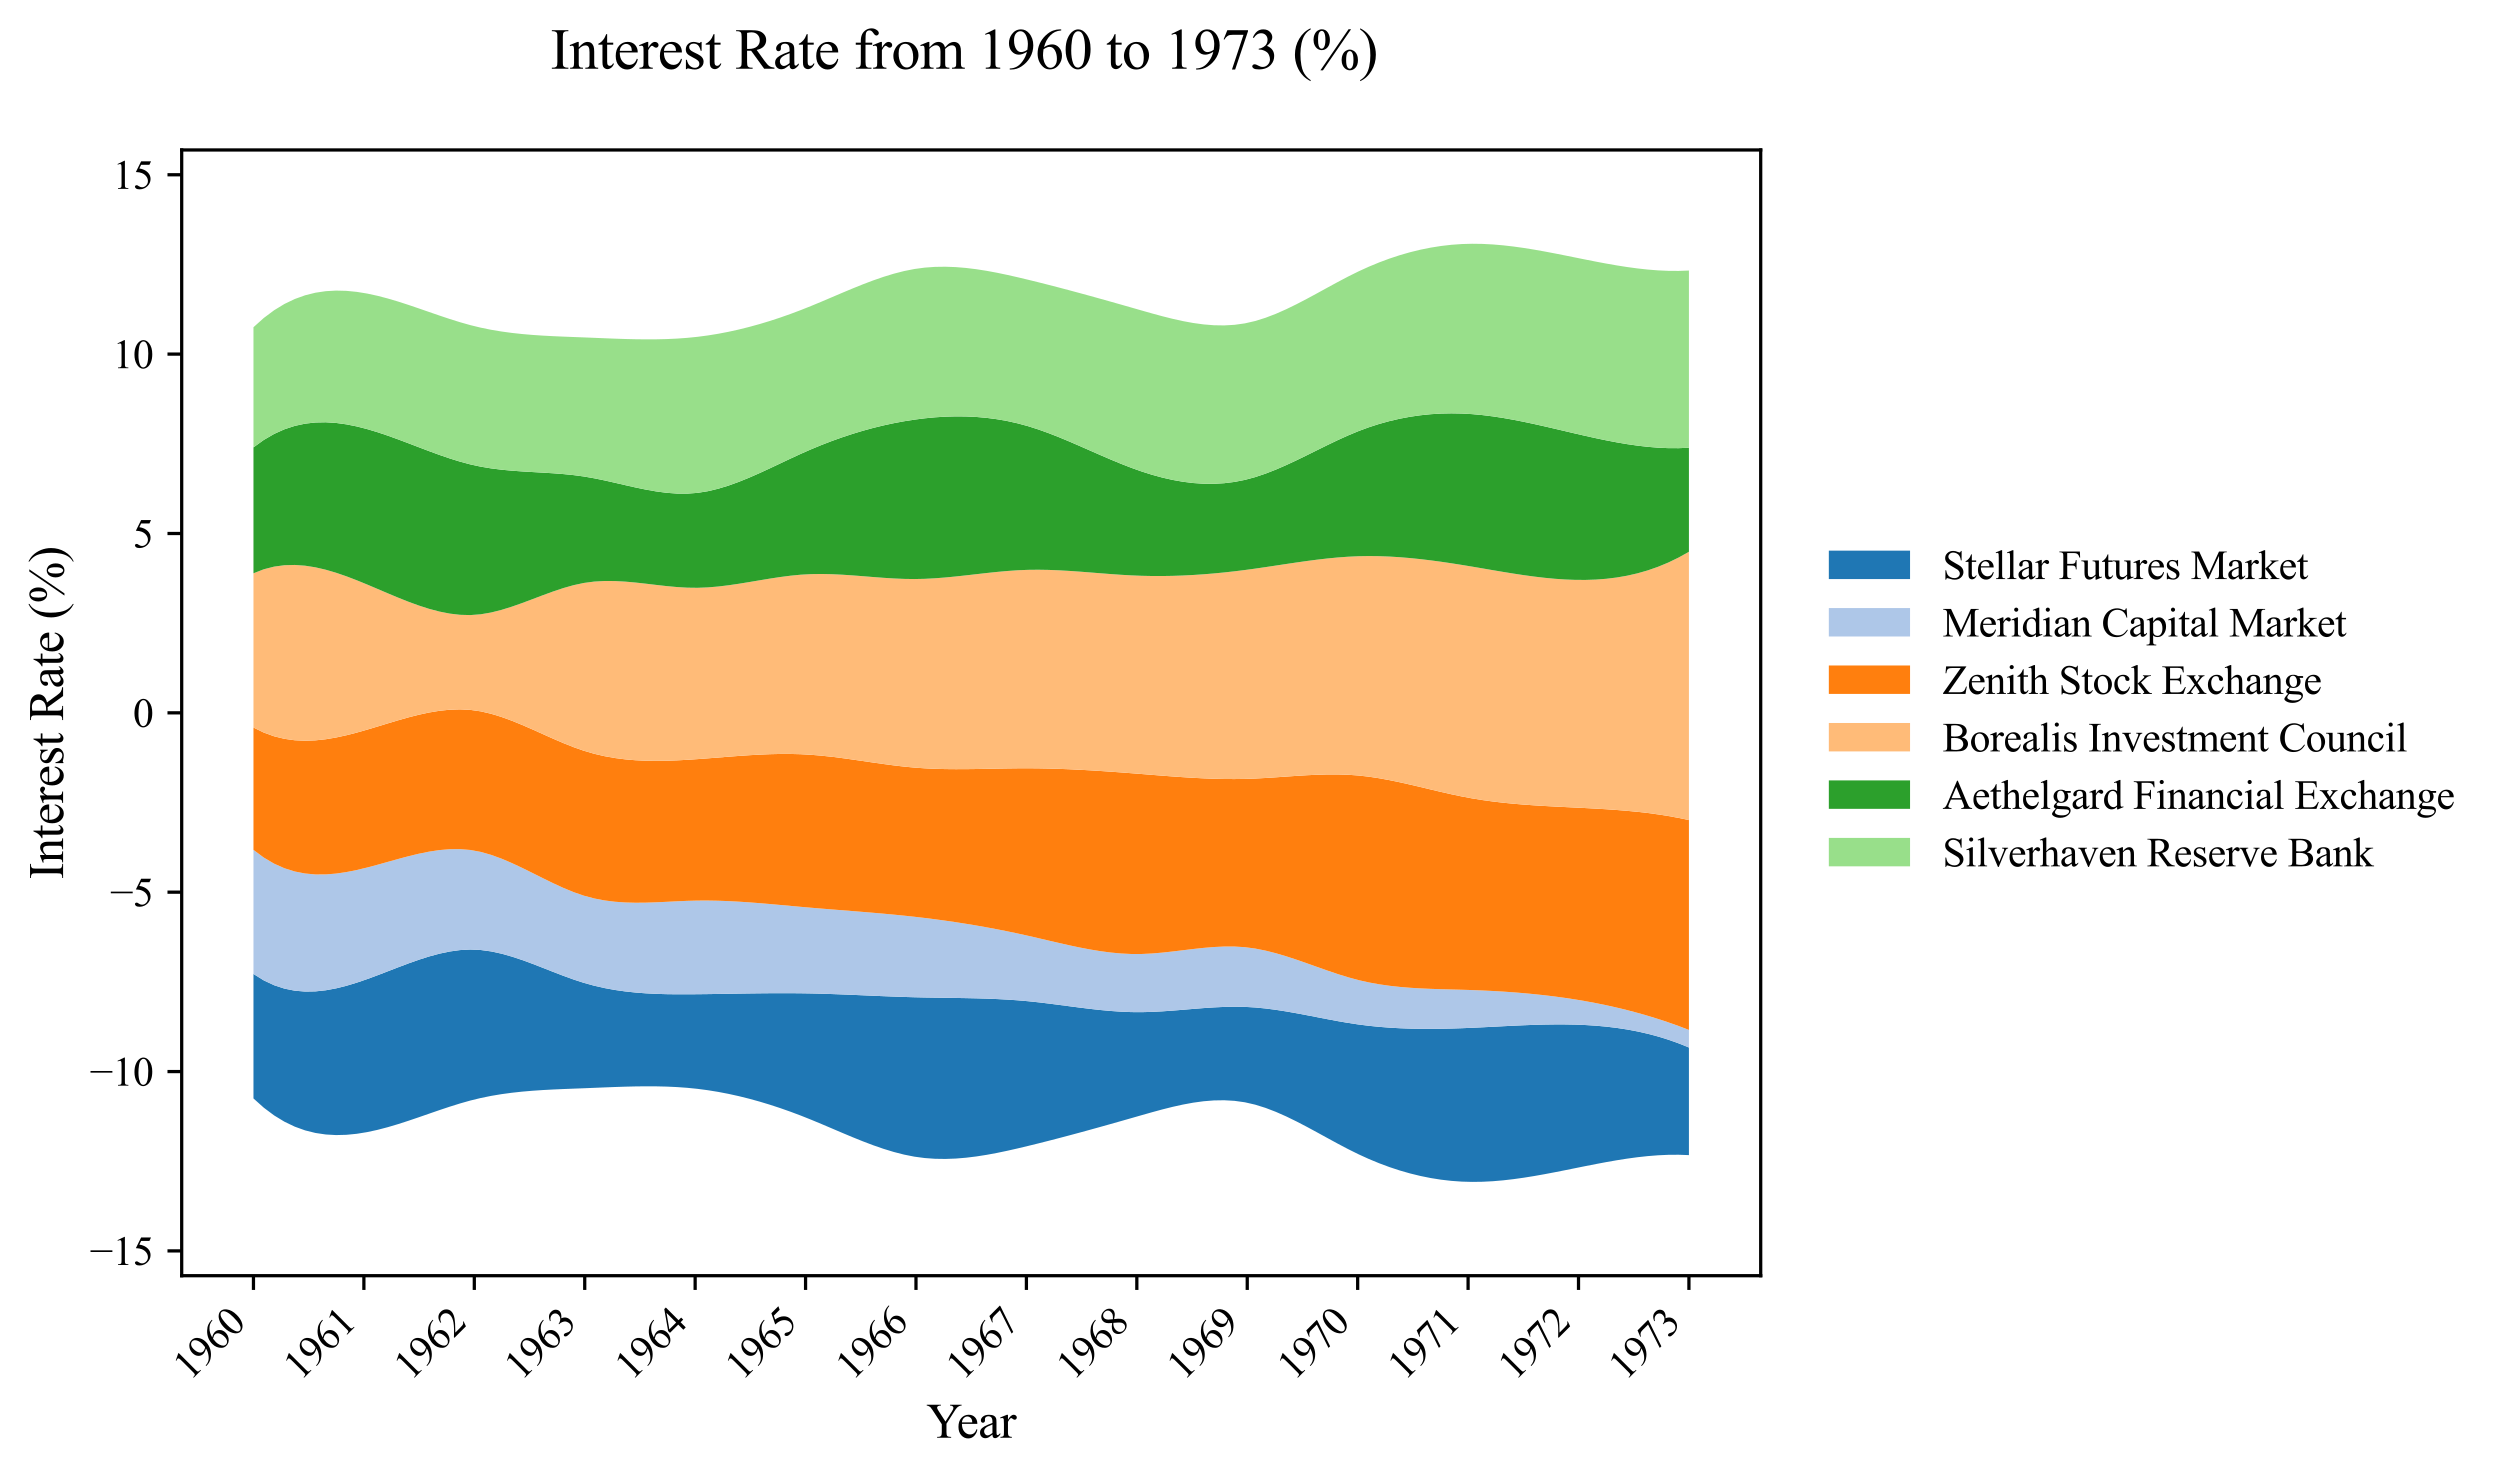 <?xml version="1.0" encoding="utf-8" standalone="no"?>
<!DOCTYPE svg PUBLIC "-//W3C//DTD SVG 1.1//EN"
  "http://www.w3.org/Graphics/SVG/1.1/DTD/svg11.dtd">
<svg xmlns:xlink="http://www.w3.org/1999/xlink" width="615.577pt" height="363.785pt" viewBox="0 0 615.577 363.785" xmlns="http://www.w3.org/2000/svg" version="1.1">
 <defs>
  <style type="text/css">*{stroke-linejoin: round; stroke-linecap: butt}</style>
 </defs>
 <g id="figure_1">
  <g id="patch_1">
   <path d="M 0 363.785 
L 615.577 363.785 
L 615.577 0 
L 0 0 
z
" style="fill: #ffffff"/>
  </g>
  <g id="axes_1">
   <g id="patch_2">
    <path d="M 44.738 314.121 
L 433.538 314.121 
L 433.538 36.921 
L 44.738 36.921 
z
" style="fill: #ffffff"/>
   </g>
   <g id="PolyCollection_1">
    <path d="M 62.411 239.822 
L 62.411 270.471 
L 64.954 272.748 
L 67.497 274.649 
L 70.04 276.198 
L 72.583 277.418 
L 75.125 278.334 
L 77.668 278.969 
L 80.211 279.346 
L 82.754 279.491 
L 85.297 279.426 
L 87.84 279.176 
L 90.382 278.764 
L 92.925 278.214 
L 95.468 277.549 
L 98.011 276.795 
L 100.554 275.974 
L 103.097 275.111 
L 105.639 274.228 
L 108.182 273.351 
L 110.725 272.503 
L 113.268 271.707 
L 115.811 270.987 
L 118.354 270.367 
L 120.896 269.849 
L 123.439 269.422 
L 125.982 269.076 
L 128.525 268.798 
L 131.068 268.579 
L 133.611 268.406 
L 136.153 268.27 
L 138.696 268.157 
L 141.239 268.058 
L 143.782 267.962 
L 146.325 267.858 
L 148.868 267.753 
L 151.411 267.655 
L 153.953 267.571 
L 156.496 267.51 
L 159.039 267.482 
L 161.582 267.493 
L 164.125 267.553 
L 166.668 267.67 
L 169.21 267.852 
L 171.753 268.108 
L 174.296 268.444 
L 176.839 268.856 
L 179.382 269.345 
L 181.925 269.906 
L 184.467 270.539 
L 187.01 271.241 
L 189.553 272.009 
L 192.096 272.842 
L 194.639 273.737 
L 197.182 274.692 
L 199.724 275.705 
L 202.267 276.762 
L 204.81 277.844 
L 207.353 278.929 
L 209.896 279.995 
L 212.439 281.021 
L 214.981 281.986 
L 217.524 282.868 
L 220.067 283.646 
L 222.61 284.299 
L 225.153 284.805 
L 227.696 285.146 
L 230.239 285.329 
L 232.781 285.367 
L 235.324 285.274 
L 237.867 285.065 
L 240.41 284.753 
L 242.953 284.354 
L 245.496 283.882 
L 248.038 283.351 
L 250.581 282.775 
L 253.124 282.168 
L 255.667 281.542 
L 258.21 280.899 
L 260.753 280.24 
L 263.295 279.568 
L 265.838 278.884 
L 268.381 278.188 
L 270.924 277.483 
L 273.467 276.769 
L 276.01 276.049 
L 278.552 275.324 
L 281.095 274.595 
L 283.638 273.874 
L 286.181 273.182 
L 288.724 272.543 
L 291.267 271.979 
L 293.809 271.511 
L 296.352 271.163 
L 298.895 270.958 
L 301.438 270.916 
L 303.981 271.062 
L 306.524 271.417 
L 309.066 272 
L 311.609 272.795 
L 314.152 273.77 
L 316.695 274.894 
L 319.238 276.134 
L 321.781 277.457 
L 324.324 278.833 
L 326.866 280.228 
L 329.409 281.611 
L 331.952 282.949 
L 334.495 284.211 
L 337.038 285.371 
L 339.581 286.424 
L 342.123 287.37 
L 344.666 288.208 
L 347.209 288.938 
L 349.752 289.559 
L 352.295 290.072 
L 354.838 290.475 
L 357.38 290.767 
L 359.923 290.95 
L 362.466 291.021 
L 365.009 290.986 
L 367.552 290.855 
L 370.095 290.638 
L 372.637 290.346 
L 375.18 289.99 
L 377.723 289.582 
L 380.266 289.131 
L 382.809 288.648 
L 385.352 288.145 
L 387.894 287.632 
L 390.437 287.12 
L 392.98 286.62 
L 395.523 286.142 
L 398.066 285.697 
L 400.609 285.297 
L 403.152 284.951 
L 405.694 284.672 
L 408.237 284.469 
L 410.78 284.353 
L 413.323 284.335 
L 415.866 284.427 
L 415.866 257.929 
L 415.866 257.929 
L 413.323 256.902 
L 410.78 255.999 
L 408.237 255.213 
L 405.694 254.537 
L 403.152 253.964 
L 400.609 253.487 
L 398.066 253.099 
L 395.523 252.792 
L 392.98 252.561 
L 390.437 252.397 
L 387.894 252.295 
L 385.352 252.246 
L 382.809 252.244 
L 380.266 252.282 
L 377.723 252.352 
L 375.18 252.449 
L 372.637 252.564 
L 370.095 252.691 
L 367.552 252.823 
L 365.009 252.953 
L 362.466 253.073 
L 359.923 253.177 
L 357.38 253.259 
L 354.838 253.316 
L 352.295 253.341 
L 349.752 253.33 
L 347.209 253.279 
L 344.666 253.183 
L 342.123 253.038 
L 339.581 252.839 
L 337.038 252.581 
L 334.495 252.259 
L 331.952 251.873 
L 329.409 251.434 
L 326.866 250.959 
L 324.324 250.466 
L 321.781 249.972 
L 319.238 249.493 
L 316.695 249.046 
L 314.152 248.649 
L 311.609 248.318 
L 309.066 248.071 
L 306.524 247.924 
L 303.981 247.884 
L 301.438 247.933 
L 298.895 248.053 
L 296.352 248.223 
L 293.809 248.425 
L 291.267 248.639 
L 288.724 248.845 
L 286.181 249.025 
L 283.638 249.158 
L 281.095 249.225 
L 278.552 249.208 
L 276.01 249.105 
L 273.467 248.929 
L 270.924 248.693 
L 268.381 248.412 
L 265.838 248.098 
L 263.295 247.766 
L 260.753 247.429 
L 258.21 247.102 
L 255.667 246.797 
L 253.124 246.528 
L 250.581 246.307 
L 248.038 246.133 
L 245.496 245.999 
L 242.953 245.898 
L 240.41 245.823 
L 237.867 245.768 
L 235.324 245.726 
L 232.781 245.69 
L 230.239 245.654 
L 227.696 245.61 
L 225.153 245.553 
L 222.61 245.479 
L 220.067 245.389 
L 217.524 245.289 
L 214.981 245.182 
L 212.439 245.072 
L 209.896 244.963 
L 207.353 244.859 
L 204.81 244.764 
L 202.267 244.683 
L 199.724 244.618 
L 197.182 244.575 
L 194.639 244.553 
L 192.096 244.549 
L 189.553 244.561 
L 187.01 244.585 
L 184.467 244.618 
L 181.925 244.657 
L 179.382 244.699 
L 176.839 244.74 
L 174.296 244.777 
L 171.753 244.807 
L 169.21 244.826 
L 166.668 244.826 
L 164.125 244.794 
L 161.582 244.719 
L 159.039 244.59 
L 156.496 244.394 
L 153.953 244.121 
L 151.411 243.758 
L 148.868 243.294 
L 146.325 242.717 
L 143.782 242.016 
L 141.239 241.189 
L 138.696 240.267 
L 136.153 239.288 
L 133.611 238.287 
L 131.068 237.302 
L 128.525 236.37 
L 125.982 235.529 
L 123.439 234.814 
L 120.896 234.264 
L 118.354 233.915 
L 115.811 233.803 
L 113.268 233.938 
L 110.725 234.29 
L 108.182 234.827 
L 105.639 235.517 
L 103.097 236.328 
L 100.554 237.229 
L 98.011 238.188 
L 95.468 239.172 
L 92.925 240.151 
L 90.382 241.091 
L 87.84 241.962 
L 85.297 242.731 
L 82.754 243.366 
L 80.211 243.837 
L 77.668 244.11 
L 75.125 244.154 
L 72.583 243.937 
L 70.04 243.427 
L 67.497 242.592 
L 64.954 241.402 
L 62.411 239.822 
z
" clip-path="url(#pa782d54442)" style="fill: #1f77b4"/>
   </g>
   <g id="PolyCollection_2">
    <path d="M 62.411 209.262 
L 62.411 239.822 
L 64.954 241.402 
L 67.497 242.592 
L 70.04 243.427 
L 72.583 243.937 
L 75.125 244.154 
L 77.668 244.11 
L 80.211 243.837 
L 82.754 243.366 
L 85.297 242.731 
L 87.84 241.962 
L 90.382 241.091 
L 92.925 240.151 
L 95.468 239.172 
L 98.011 238.188 
L 100.554 237.229 
L 103.097 236.328 
L 105.639 235.517 
L 108.182 234.827 
L 110.725 234.29 
L 113.268 233.938 
L 115.811 233.803 
L 118.354 233.915 
L 120.896 234.264 
L 123.439 234.814 
L 125.982 235.529 
L 128.525 236.37 
L 131.068 237.302 
L 133.611 238.287 
L 136.153 239.288 
L 138.696 240.267 
L 141.239 241.189 
L 143.782 242.016 
L 146.325 242.717 
L 148.868 243.294 
L 151.411 243.758 
L 153.953 244.121 
L 156.496 244.394 
L 159.039 244.59 
L 161.582 244.719 
L 164.125 244.794 
L 166.668 244.826 
L 169.21 244.826 
L 171.753 244.807 
L 174.296 244.777 
L 176.839 244.74 
L 179.382 244.699 
L 181.925 244.657 
L 184.467 244.618 
L 187.01 244.585 
L 189.553 244.561 
L 192.096 244.549 
L 194.639 244.553 
L 197.182 244.575 
L 199.724 244.618 
L 202.267 244.683 
L 204.81 244.764 
L 207.353 244.859 
L 209.896 244.963 
L 212.439 245.072 
L 214.981 245.182 
L 217.524 245.289 
L 220.067 245.389 
L 222.61 245.479 
L 225.153 245.553 
L 227.696 245.61 
L 230.239 245.654 
L 232.781 245.69 
L 235.324 245.726 
L 237.867 245.768 
L 240.41 245.823 
L 242.953 245.898 
L 245.496 245.999 
L 248.038 246.133 
L 250.581 246.307 
L 253.124 246.528 
L 255.667 246.797 
L 258.21 247.102 
L 260.753 247.429 
L 263.295 247.766 
L 265.838 248.098 
L 268.381 248.412 
L 270.924 248.693 
L 273.467 248.929 
L 276.01 249.105 
L 278.552 249.208 
L 281.095 249.225 
L 283.638 249.158 
L 286.181 249.025 
L 288.724 248.845 
L 291.267 248.639 
L 293.809 248.425 
L 296.352 248.223 
L 298.895 248.053 
L 301.438 247.933 
L 303.981 247.884 
L 306.524 247.924 
L 309.066 248.071 
L 311.609 248.318 
L 314.152 248.649 
L 316.695 249.046 
L 319.238 249.493 
L 321.781 249.972 
L 324.324 250.466 
L 326.866 250.959 
L 329.409 251.434 
L 331.952 251.873 
L 334.495 252.259 
L 337.038 252.581 
L 339.581 252.839 
L 342.123 253.038 
L 344.666 253.183 
L 347.209 253.279 
L 349.752 253.33 
L 352.295 253.341 
L 354.838 253.316 
L 357.38 253.259 
L 359.923 253.177 
L 362.466 253.073 
L 365.009 252.953 
L 367.552 252.823 
L 370.095 252.691 
L 372.637 252.564 
L 375.18 252.449 
L 377.723 252.352 
L 380.266 252.282 
L 382.809 252.244 
L 385.352 252.246 
L 387.894 252.295 
L 390.437 252.397 
L 392.98 252.561 
L 395.523 252.792 
L 398.066 253.099 
L 400.609 253.487 
L 403.152 253.964 
L 405.694 254.537 
L 408.237 255.213 
L 410.78 255.999 
L 413.323 256.902 
L 415.866 257.929 
L 415.866 253.601 
L 415.866 253.601 
L 413.323 252.635 
L 410.78 251.732 
L 408.237 250.89 
L 405.694 250.107 
L 403.152 249.381 
L 400.609 248.709 
L 398.066 248.09 
L 395.523 247.521 
L 392.98 247.001 
L 390.437 246.528 
L 387.894 246.098 
L 385.352 245.711 
L 382.809 245.364 
L 380.266 245.055 
L 377.723 244.783 
L 375.18 244.544 
L 372.637 244.337 
L 370.095 244.159 
L 367.552 244.01 
L 365.009 243.886 
L 362.466 243.785 
L 359.923 243.706 
L 357.38 243.639 
L 354.838 243.57 
L 352.295 243.487 
L 349.752 243.374 
L 347.209 243.219 
L 344.666 243.008 
L 342.123 242.727 
L 339.581 242.363 
L 337.038 241.901 
L 334.495 241.329 
L 331.952 240.637 
L 329.409 239.848 
L 326.866 238.99 
L 324.324 238.093 
L 321.781 237.188 
L 319.238 236.302 
L 316.695 235.467 
L 314.152 234.713 
L 311.609 234.067 
L 309.066 233.562 
L 306.524 233.225 
L 303.981 233.068 
L 301.438 233.066 
L 298.895 233.187 
L 296.352 233.4 
L 293.809 233.675 
L 291.267 233.982 
L 288.724 234.288 
L 286.181 234.565 
L 283.638 234.78 
L 281.095 234.903 
L 278.552 234.905 
L 276.01 234.778 
L 273.467 234.539 
L 270.924 234.203 
L 268.381 233.784 
L 265.838 233.299 
L 263.295 232.762 
L 260.753 232.19 
L 258.21 231.598 
L 255.667 231.001 
L 253.124 230.415 
L 250.581 229.854 
L 248.038 229.322 
L 245.496 228.817 
L 242.953 228.34 
L 240.41 227.889 
L 237.867 227.466 
L 235.324 227.069 
L 232.781 226.697 
L 230.239 226.352 
L 227.696 226.031 
L 225.153 225.734 
L 222.61 225.462 
L 220.067 225.209 
L 217.524 224.973 
L 214.981 224.751 
L 212.439 224.539 
L 209.896 224.334 
L 207.353 224.132 
L 204.81 223.93 
L 202.267 223.725 
L 199.724 223.512 
L 197.182 223.29 
L 194.639 223.058 
L 192.096 222.826 
L 189.553 222.598 
L 187.01 222.383 
L 184.467 222.187 
L 181.925 222.018 
L 179.382 221.883 
L 176.839 221.788 
L 174.296 221.741 
L 171.753 221.749 
L 169.21 221.817 
L 166.668 221.928 
L 164.125 222.056 
L 161.582 222.175 
L 159.039 222.258 
L 156.496 222.281 
L 153.953 222.215 
L 151.411 222.036 
L 148.868 221.716 
L 146.325 221.23 
L 143.782 220.552 
L 141.239 219.669 
L 138.696 218.62 
L 136.153 217.45 
L 133.611 216.205 
L 131.068 214.932 
L 128.525 213.677 
L 125.982 212.486 
L 123.439 211.405 
L 120.896 210.482 
L 118.354 209.761 
L 115.811 209.289 
L 113.268 209.078 
L 110.725 209.099 
L 108.182 209.319 
L 105.639 209.703 
L 103.097 210.22 
L 100.554 210.835 
L 98.011 211.515 
L 95.468 212.227 
L 92.925 212.938 
L 90.382 213.614 
L 87.84 214.223 
L 85.297 214.731 
L 82.754 215.104 
L 80.211 215.309 
L 77.668 215.314 
L 75.125 215.085 
L 72.583 214.588 
L 70.04 213.791 
L 67.497 212.659 
L 64.954 211.161 
L 62.411 209.262 
z
" clip-path="url(#pa782d54442)" style="fill: #aec7e8"/>
   </g>
   <g id="PolyCollection_3">
    <path d="M 62.411 179.143 
L 62.411 209.262 
L 64.954 211.161 
L 67.497 212.659 
L 70.04 213.791 
L 72.583 214.588 
L 75.125 215.085 
L 77.668 215.314 
L 80.211 215.309 
L 82.754 215.104 
L 85.297 214.731 
L 87.84 214.223 
L 90.382 213.614 
L 92.925 212.938 
L 95.468 212.227 
L 98.011 211.515 
L 100.554 210.835 
L 103.097 210.22 
L 105.639 209.703 
L 108.182 209.319 
L 110.725 209.099 
L 113.268 209.078 
L 115.811 209.289 
L 118.354 209.761 
L 120.896 210.482 
L 123.439 211.405 
L 125.982 212.486 
L 128.525 213.677 
L 131.068 214.932 
L 133.611 216.205 
L 136.153 217.45 
L 138.696 218.62 
L 141.239 219.669 
L 143.782 220.552 
L 146.325 221.23 
L 148.868 221.716 
L 151.411 222.036 
L 153.953 222.215 
L 156.496 222.281 
L 159.039 222.258 
L 161.582 222.175 
L 164.125 222.056 
L 166.668 221.928 
L 169.21 221.817 
L 171.753 221.749 
L 174.296 221.741 
L 176.839 221.788 
L 179.382 221.883 
L 181.925 222.018 
L 184.467 222.187 
L 187.01 222.383 
L 189.553 222.598 
L 192.096 222.826 
L 194.639 223.058 
L 197.182 223.29 
L 199.724 223.512 
L 202.267 223.725 
L 204.81 223.93 
L 207.353 224.132 
L 209.896 224.334 
L 212.439 224.539 
L 214.981 224.751 
L 217.524 224.973 
L 220.067 225.209 
L 222.61 225.462 
L 225.153 225.734 
L 227.696 226.031 
L 230.239 226.352 
L 232.781 226.697 
L 235.324 227.069 
L 237.867 227.466 
L 240.41 227.889 
L 242.953 228.34 
L 245.496 228.817 
L 248.038 229.322 
L 250.581 229.854 
L 253.124 230.415 
L 255.667 231.001 
L 258.21 231.598 
L 260.753 232.19 
L 263.295 232.762 
L 265.838 233.299 
L 268.381 233.784 
L 270.924 234.203 
L 273.467 234.539 
L 276.01 234.778 
L 278.552 234.905 
L 281.095 234.903 
L 283.638 234.78 
L 286.181 234.565 
L 288.724 234.288 
L 291.267 233.982 
L 293.809 233.675 
L 296.352 233.4 
L 298.895 233.187 
L 301.438 233.066 
L 303.981 233.068 
L 306.524 233.225 
L 309.066 233.562 
L 311.609 234.067 
L 314.152 234.713 
L 316.695 235.467 
L 319.238 236.302 
L 321.781 237.188 
L 324.324 238.093 
L 326.866 238.99 
L 329.409 239.848 
L 331.952 240.637 
L 334.495 241.329 
L 337.038 241.901 
L 339.581 242.363 
L 342.123 242.727 
L 344.666 243.008 
L 347.209 243.219 
L 349.752 243.374 
L 352.295 243.487 
L 354.838 243.57 
L 357.38 243.639 
L 359.923 243.706 
L 362.466 243.785 
L 365.009 243.886 
L 367.552 244.01 
L 370.095 244.159 
L 372.637 244.337 
L 375.18 244.544 
L 377.723 244.783 
L 380.266 245.055 
L 382.809 245.364 
L 385.352 245.711 
L 387.894 246.098 
L 390.437 246.528 
L 392.98 247.001 
L 395.523 247.521 
L 398.066 248.09 
L 400.609 248.709 
L 403.152 249.381 
L 405.694 250.107 
L 408.237 250.89 
L 410.78 251.732 
L 413.323 252.635 
L 415.866 253.601 
L 415.866 201.931 
L 415.866 201.931 
L 413.323 201.392 
L 410.78 200.926 
L 408.237 200.526 
L 405.694 200.184 
L 403.152 199.894 
L 400.609 199.648 
L 398.066 199.44 
L 395.523 199.262 
L 392.98 199.109 
L 390.437 198.972 
L 387.894 198.845 
L 385.352 198.721 
L 382.809 198.593 
L 380.266 198.453 
L 377.723 198.296 
L 375.18 198.114 
L 372.637 197.9 
L 370.095 197.647 
L 367.552 197.348 
L 365.009 196.997 
L 362.466 196.586 
L 359.923 196.109 
L 357.38 195.574 
L 354.838 194.997 
L 352.295 194.395 
L 349.752 193.787 
L 347.209 193.189 
L 344.666 192.618 
L 342.123 192.092 
L 339.581 191.627 
L 337.038 191.241 
L 334.495 190.952 
L 331.952 190.771 
L 329.409 190.691 
L 326.866 190.693 
L 324.324 190.764 
L 321.781 190.886 
L 319.238 191.042 
L 316.695 191.218 
L 314.152 191.397 
L 311.609 191.563 
L 309.066 191.699 
L 306.524 191.789 
L 303.981 191.825 
L 301.438 191.81 
L 298.895 191.75 
L 296.352 191.652 
L 293.809 191.521 
L 291.267 191.363 
L 288.724 191.185 
L 286.181 190.992 
L 283.638 190.79 
L 281.095 190.586 
L 278.552 190.385 
L 276.01 190.191 
L 273.467 190.007 
L 270.924 189.835 
L 268.381 189.677 
L 265.838 189.536 
L 263.295 189.415 
L 260.753 189.315 
L 258.21 189.239 
L 255.667 189.189 
L 253.124 189.168 
L 250.581 189.177 
L 248.038 189.21 
L 245.496 189.256 
L 242.953 189.307 
L 240.41 189.354 
L 237.867 189.386 
L 235.324 189.394 
L 232.781 189.37 
L 230.239 189.302 
L 227.696 189.183 
L 225.153 189.003 
L 222.61 188.758 
L 220.067 188.459 
L 217.524 188.122 
L 214.981 187.76 
L 212.439 187.387 
L 209.896 187.017 
L 207.353 186.665 
L 204.81 186.344 
L 202.267 186.069 
L 199.724 185.853 
L 197.182 185.711 
L 194.639 185.646 
L 192.096 185.647 
L 189.553 185.706 
L 187.01 185.813 
L 184.467 185.958 
L 181.925 186.132 
L 179.382 186.325 
L 176.839 186.526 
L 174.296 186.727 
L 171.753 186.918 
L 169.21 187.088 
L 166.668 187.227 
L 164.125 187.32 
L 161.582 187.354 
L 159.039 187.317 
L 156.496 187.196 
L 153.953 186.977 
L 151.411 186.648 
L 148.868 186.195 
L 146.325 185.605 
L 143.782 184.865 
L 141.239 183.974 
L 138.696 182.962 
L 136.153 181.868 
L 133.611 180.731 
L 131.068 179.589 
L 128.525 178.48 
L 125.982 177.444 
L 123.439 176.519 
L 120.896 175.743 
L 118.354 175.155 
L 115.811 174.792 
L 113.268 174.667 
L 110.725 174.752 
L 108.182 175.02 
L 105.639 175.443 
L 103.097 175.994 
L 100.554 176.643 
L 98.011 177.362 
L 95.468 178.125 
L 92.925 178.902 
L 90.382 179.665 
L 87.84 180.387 
L 85.297 181.04 
L 82.754 181.594 
L 80.211 182.023 
L 77.668 182.298 
L 75.125 182.391 
L 72.583 182.274 
L 70.04 181.918 
L 67.497 181.297 
L 64.954 180.381 
L 62.411 179.143 
z
" clip-path="url(#pa782d54442)" style="fill: #ff7f0e"/>
   </g>
   <g id="PolyCollection_4">
    <path d="M 62.411 141.163 
L 62.411 179.143 
L 64.954 180.381 
L 67.497 181.297 
L 70.04 181.918 
L 72.583 182.274 
L 75.125 182.391 
L 77.668 182.298 
L 80.211 182.023 
L 82.754 181.594 
L 85.297 181.04 
L 87.84 180.387 
L 90.382 179.665 
L 92.925 178.902 
L 95.468 178.125 
L 98.011 177.362 
L 100.554 176.643 
L 103.097 175.994 
L 105.639 175.443 
L 108.182 175.02 
L 110.725 174.752 
L 113.268 174.667 
L 115.811 174.792 
L 118.354 175.155 
L 120.896 175.743 
L 123.439 176.519 
L 125.982 177.444 
L 128.525 178.48 
L 131.068 179.589 
L 133.611 180.731 
L 136.153 181.868 
L 138.696 182.962 
L 141.239 183.974 
L 143.782 184.865 
L 146.325 185.605 
L 148.868 186.195 
L 151.411 186.648 
L 153.953 186.977 
L 156.496 187.196 
L 159.039 187.317 
L 161.582 187.354 
L 164.125 187.32 
L 166.668 187.227 
L 169.21 187.088 
L 171.753 186.918 
L 174.296 186.727 
L 176.839 186.526 
L 179.382 186.325 
L 181.925 186.132 
L 184.467 185.958 
L 187.01 185.813 
L 189.553 185.706 
L 192.096 185.647 
L 194.639 185.646 
L 197.182 185.711 
L 199.724 185.853 
L 202.267 186.069 
L 204.81 186.344 
L 207.353 186.665 
L 209.896 187.017 
L 212.439 187.387 
L 214.981 187.76 
L 217.524 188.122 
L 220.067 188.459 
L 222.61 188.758 
L 225.153 189.003 
L 227.696 189.183 
L 230.239 189.302 
L 232.781 189.37 
L 235.324 189.394 
L 237.867 189.386 
L 240.41 189.354 
L 242.953 189.307 
L 245.496 189.256 
L 248.038 189.21 
L 250.581 189.177 
L 253.124 189.168 
L 255.667 189.189 
L 258.21 189.239 
L 260.753 189.315 
L 263.295 189.415 
L 265.838 189.536 
L 268.381 189.677 
L 270.924 189.835 
L 273.467 190.007 
L 276.01 190.191 
L 278.552 190.385 
L 281.095 190.586 
L 283.638 190.79 
L 286.181 190.992 
L 288.724 191.185 
L 291.267 191.363 
L 293.809 191.521 
L 296.352 191.652 
L 298.895 191.75 
L 301.438 191.81 
L 303.981 191.825 
L 306.524 191.789 
L 309.066 191.699 
L 311.609 191.563 
L 314.152 191.397 
L 316.695 191.218 
L 319.238 191.042 
L 321.781 190.886 
L 324.324 190.764 
L 326.866 190.693 
L 329.409 190.691 
L 331.952 190.771 
L 334.495 190.952 
L 337.038 191.241 
L 339.581 191.627 
L 342.123 192.092 
L 344.666 192.618 
L 347.209 193.189 
L 349.752 193.787 
L 352.295 194.395 
L 354.838 194.997 
L 357.38 195.574 
L 359.923 196.109 
L 362.466 196.586 
L 365.009 196.997 
L 367.552 197.348 
L 370.095 197.647 
L 372.637 197.9 
L 375.18 198.114 
L 377.723 198.296 
L 380.266 198.453 
L 382.809 198.593 
L 385.352 198.721 
L 387.894 198.845 
L 390.437 198.972 
L 392.98 199.109 
L 395.523 199.262 
L 398.066 199.44 
L 400.609 199.648 
L 403.152 199.894 
L 405.694 200.184 
L 408.237 200.526 
L 410.78 200.926 
L 413.323 201.392 
L 415.866 201.931 
L 415.866 135.863 
L 415.866 135.863 
L 413.323 137.284 
L 410.78 138.515 
L 408.237 139.569 
L 405.694 140.454 
L 403.152 141.181 
L 400.609 141.76 
L 398.066 142.2 
L 395.523 142.513 
L 392.98 142.708 
L 390.437 142.794 
L 387.894 142.783 
L 385.352 142.685 
L 382.809 142.509 
L 380.266 142.265 
L 377.723 141.964 
L 375.18 141.615 
L 372.637 141.23 
L 370.095 140.817 
L 367.552 140.387 
L 365.009 139.95 
L 362.466 139.516 
L 359.923 139.095 
L 357.38 138.695 
L 354.838 138.32 
L 352.295 137.978 
L 349.752 137.674 
L 347.209 137.413 
L 344.666 137.201 
L 342.123 137.044 
L 339.581 136.948 
L 337.038 136.918 
L 334.495 136.961 
L 331.952 137.079 
L 329.409 137.266 
L 326.866 137.511 
L 324.324 137.805 
L 321.781 138.137 
L 319.238 138.497 
L 316.695 138.874 
L 314.152 139.259 
L 311.609 139.642 
L 309.066 140.011 
L 306.524 140.357 
L 303.981 140.672 
L 301.438 140.953 
L 298.895 141.199 
L 296.352 141.408 
L 293.809 141.578 
L 291.267 141.708 
L 288.724 141.794 
L 286.181 141.836 
L 283.638 141.831 
L 281.095 141.778 
L 278.552 141.675 
L 276.01 141.528 
L 273.467 141.35 
L 270.924 141.153 
L 268.381 140.95 
L 265.838 140.753 
L 263.295 140.575 
L 260.753 140.43 
L 258.21 140.329 
L 255.667 140.286 
L 253.124 140.312 
L 250.581 140.419 
L 248.038 140.596 
L 245.496 140.826 
L 242.953 141.094 
L 240.41 141.381 
L 237.867 141.671 
L 235.324 141.947 
L 232.781 142.193 
L 230.239 142.391 
L 227.696 142.525 
L 225.153 142.578 
L 222.61 142.542 
L 220.067 142.434 
L 217.524 142.273 
L 214.981 142.08 
L 212.439 141.874 
L 209.896 141.677 
L 207.353 141.507 
L 204.81 141.386 
L 202.267 141.332 
L 199.724 141.366 
L 197.182 141.507 
L 194.639 141.755 
L 192.096 142.085 
L 189.553 142.473 
L 187.01 142.895 
L 184.467 143.325 
L 181.925 143.738 
L 179.382 144.111 
L 176.839 144.418 
L 174.296 144.634 
L 171.753 144.735 
L 169.21 144.701 
L 166.668 144.548 
L 164.125 144.311 
L 161.582 144.024 
L 159.039 143.722 
L 156.496 143.44 
L 153.953 143.212 
L 151.411 143.073 
L 148.868 143.058 
L 146.325 143.201 
L 143.782 143.537 
L 141.239 144.083 
L 138.696 144.804 
L 136.153 145.654 
L 133.611 146.584 
L 131.068 147.549 
L 128.525 148.502 
L 125.982 149.396 
L 123.439 150.184 
L 120.896 150.821 
L 118.354 151.258 
L 115.811 151.451 
L 113.268 151.384 
L 110.725 151.084 
L 108.182 150.582 
L 105.639 149.907 
L 103.097 149.089 
L 100.554 148.16 
L 98.011 147.147 
L 95.468 146.083 
L 92.925 144.996 
L 90.382 143.917 
L 87.84 142.876 
L 85.297 141.903 
L 82.754 141.028 
L 80.211 140.281 
L 77.668 139.692 
L 75.125 139.291 
L 72.583 139.109 
L 70.04 139.175 
L 67.497 139.519 
L 64.954 140.172 
L 62.411 141.163 
z
" clip-path="url(#pa782d54442)" style="fill: #ffbb78"/>
   </g>
   <g id="PolyCollection_5">
    <path d="M 62.411 110.16 
L 62.411 141.163 
L 64.954 140.172 
L 67.497 139.519 
L 70.04 139.175 
L 72.583 139.109 
L 75.125 139.291 
L 77.668 139.692 
L 80.211 140.281 
L 82.754 141.028 
L 85.297 141.903 
L 87.84 142.876 
L 90.382 143.917 
L 92.925 144.996 
L 95.468 146.083 
L 98.011 147.147 
L 100.554 148.16 
L 103.097 149.089 
L 105.639 149.907 
L 108.182 150.582 
L 110.725 151.084 
L 113.268 151.384 
L 115.811 151.451 
L 118.354 151.258 
L 120.896 150.821 
L 123.439 150.184 
L 125.982 149.396 
L 128.525 148.502 
L 131.068 147.549 
L 133.611 146.584 
L 136.153 145.654 
L 138.696 144.804 
L 141.239 144.083 
L 143.782 143.537 
L 146.325 143.201 
L 148.868 143.058 
L 151.411 143.073 
L 153.953 143.212 
L 156.496 143.44 
L 159.039 143.722 
L 161.582 144.024 
L 164.125 144.311 
L 166.668 144.548 
L 169.21 144.701 
L 171.753 144.735 
L 174.296 144.634 
L 176.839 144.418 
L 179.382 144.111 
L 181.925 143.738 
L 184.467 143.325 
L 187.01 142.895 
L 189.553 142.473 
L 192.096 142.085 
L 194.639 141.755 
L 197.182 141.507 
L 199.724 141.366 
L 202.267 141.332 
L 204.81 141.386 
L 207.353 141.507 
L 209.896 141.677 
L 212.439 141.874 
L 214.981 142.08 
L 217.524 142.273 
L 220.067 142.434 
L 222.61 142.542 
L 225.153 142.578 
L 227.696 142.525 
L 230.239 142.391 
L 232.781 142.193 
L 235.324 141.947 
L 237.867 141.671 
L 240.41 141.381 
L 242.953 141.094 
L 245.496 140.826 
L 248.038 140.596 
L 250.581 140.419 
L 253.124 140.312 
L 255.667 140.286 
L 258.21 140.329 
L 260.753 140.43 
L 263.295 140.575 
L 265.838 140.753 
L 268.381 140.95 
L 270.924 141.153 
L 273.467 141.35 
L 276.01 141.528 
L 278.552 141.675 
L 281.095 141.778 
L 283.638 141.831 
L 286.181 141.836 
L 288.724 141.794 
L 291.267 141.708 
L 293.809 141.578 
L 296.352 141.408 
L 298.895 141.199 
L 301.438 140.953 
L 303.981 140.672 
L 306.524 140.357 
L 309.066 140.011 
L 311.609 139.642 
L 314.152 139.259 
L 316.695 138.874 
L 319.238 138.497 
L 321.781 138.137 
L 324.324 137.805 
L 326.866 137.511 
L 329.409 137.266 
L 331.952 137.079 
L 334.495 136.961 
L 337.038 136.918 
L 339.581 136.948 
L 342.123 137.044 
L 344.666 137.201 
L 347.209 137.413 
L 349.752 137.674 
L 352.295 137.978 
L 354.838 138.32 
L 357.38 138.695 
L 359.923 139.095 
L 362.466 139.516 
L 365.009 139.95 
L 367.552 140.387 
L 370.095 140.817 
L 372.637 141.23 
L 375.18 141.615 
L 377.723 141.964 
L 380.266 142.265 
L 382.809 142.509 
L 385.352 142.685 
L 387.894 142.783 
L 390.437 142.794 
L 392.98 142.708 
L 395.523 142.513 
L 398.066 142.2 
L 400.609 141.76 
L 403.152 141.181 
L 405.694 140.454 
L 408.237 139.569 
L 410.78 138.515 
L 413.323 137.284 
L 415.866 135.863 
L 415.866 110.249 
L 415.866 110.249 
L 413.323 110.354 
L 410.78 110.344 
L 408.237 110.229 
L 405.694 110.018 
L 403.152 109.723 
L 400.609 109.353 
L 398.066 108.919 
L 395.523 108.432 
L 392.98 107.902 
L 390.437 107.34 
L 387.894 106.755 
L 385.352 106.158 
L 382.809 105.56 
L 380.266 104.97 
L 377.723 104.4 
L 375.18 103.86 
L 372.637 103.36 
L 370.095 102.91 
L 367.552 102.522 
L 365.009 102.204 
L 362.466 101.969 
L 359.923 101.825 
L 357.38 101.779 
L 354.838 101.832 
L 352.295 101.989 
L 349.752 102.25 
L 347.209 102.618 
L 344.666 103.096 
L 342.123 103.686 
L 339.581 104.39 
L 337.038 105.212 
L 334.495 106.153 
L 331.952 107.211 
L 329.409 108.364 
L 326.866 109.582 
L 324.324 110.837 
L 321.781 112.098 
L 319.238 113.337 
L 316.695 114.523 
L 314.152 115.629 
L 311.609 116.623 
L 309.066 117.478 
L 306.524 118.163 
L 303.981 118.661 
L 301.438 118.979 
L 298.895 119.124 
L 296.352 119.107 
L 293.809 118.936 
L 291.267 118.619 
L 288.724 118.167 
L 286.181 117.589 
L 283.638 116.892 
L 281.095 116.087 
L 278.552 115.182 
L 276.01 114.193 
L 273.467 113.14 
L 270.924 112.044 
L 268.381 110.927 
L 265.838 109.809 
L 263.295 108.71 
L 260.753 107.652 
L 258.21 106.656 
L 255.667 105.742 
L 253.124 104.931 
L 250.581 104.242 
L 248.038 103.675 
L 245.496 103.228 
L 242.953 102.893 
L 240.41 102.668 
L 237.867 102.546 
L 235.324 102.523 
L 232.781 102.595 
L 230.239 102.756 
L 227.696 103.001 
L 225.153 103.326 
L 222.61 103.727 
L 220.067 104.203 
L 217.524 104.753 
L 214.981 105.376 
L 212.439 106.073 
L 209.896 106.842 
L 207.353 107.682 
L 204.81 108.593 
L 202.267 109.575 
L 199.724 110.626 
L 197.182 111.745 
L 194.639 112.92 
L 192.096 114.122 
L 189.553 115.323 
L 187.01 116.496 
L 184.467 117.612 
L 181.925 118.644 
L 179.382 119.562 
L 176.839 120.339 
L 174.296 120.947 
L 171.753 121.358 
L 169.21 121.548 
L 166.668 121.531 
L 164.125 121.339 
L 161.582 121.003 
L 159.039 120.556 
L 156.496 120.03 
L 153.953 119.457 
L 151.411 118.868 
L 148.868 118.295 
L 146.325 117.772 
L 143.782 117.328 
L 141.239 116.986 
L 138.696 116.729 
L 136.153 116.533 
L 133.611 116.374 
L 131.068 116.23 
L 128.525 116.077 
L 125.982 115.89 
L 123.439 115.648 
L 120.896 115.326 
L 118.354 114.9 
L 115.811 114.348 
L 113.268 113.666 
L 110.725 112.877 
L 108.182 112.005 
L 105.639 111.075 
L 103.097 110.111 
L 100.554 109.138 
L 98.011 108.181 
L 95.468 107.264 
L 92.925 106.411 
L 90.382 105.648 
L 87.84 104.998 
L 85.297 104.487 
L 82.754 104.139 
L 80.211 103.978 
L 77.668 104.028 
L 75.125 104.316 
L 72.583 104.864 
L 70.04 105.699 
L 67.497 106.843 
L 64.954 108.322 
L 62.411 110.16 
z
" clip-path="url(#pa782d54442)" style="fill: #2ca02c"/>
   </g>
   <g id="PolyCollection_6">
    <path d="M 62.411 80.571 
L 62.411 110.16 
L 64.954 108.322 
L 67.497 106.843 
L 70.04 105.699 
L 72.583 104.864 
L 75.125 104.316 
L 77.668 104.028 
L 80.211 103.978 
L 82.754 104.139 
L 85.297 104.487 
L 87.84 104.998 
L 90.382 105.648 
L 92.925 106.411 
L 95.468 107.264 
L 98.011 108.181 
L 100.554 109.138 
L 103.097 110.111 
L 105.639 111.075 
L 108.182 112.005 
L 110.725 112.877 
L 113.268 113.666 
L 115.811 114.348 
L 118.354 114.9 
L 120.896 115.326 
L 123.439 115.648 
L 125.982 115.89 
L 128.525 116.077 
L 131.068 116.23 
L 133.611 116.374 
L 136.153 116.533 
L 138.696 116.729 
L 141.239 116.986 
L 143.782 117.328 
L 146.325 117.772 
L 148.868 118.295 
L 151.411 118.868 
L 153.953 119.457 
L 156.496 120.03 
L 159.039 120.556 
L 161.582 121.003 
L 164.125 121.339 
L 166.668 121.531 
L 169.21 121.548 
L 171.753 121.358 
L 174.296 120.947 
L 176.839 120.339 
L 179.382 119.562 
L 181.925 118.644 
L 184.467 117.612 
L 187.01 116.496 
L 189.553 115.323 
L 192.096 114.122 
L 194.639 112.92 
L 197.182 111.745 
L 199.724 110.626 
L 202.267 109.575 
L 204.81 108.593 
L 207.353 107.682 
L 209.896 106.842 
L 212.439 106.073 
L 214.981 105.376 
L 217.524 104.753 
L 220.067 104.203 
L 222.61 103.727 
L 225.153 103.326 
L 227.696 103.001 
L 230.239 102.756 
L 232.781 102.595 
L 235.324 102.523 
L 237.867 102.546 
L 240.41 102.668 
L 242.953 102.893 
L 245.496 103.228 
L 248.038 103.675 
L 250.581 104.242 
L 253.124 104.931 
L 255.667 105.742 
L 258.21 106.656 
L 260.753 107.652 
L 263.295 108.71 
L 265.838 109.809 
L 268.381 110.927 
L 270.924 112.044 
L 273.467 113.14 
L 276.01 114.193 
L 278.552 115.182 
L 281.095 116.087 
L 283.638 116.892 
L 286.181 117.589 
L 288.724 118.167 
L 291.267 118.619 
L 293.809 118.936 
L 296.352 119.107 
L 298.895 119.124 
L 301.438 118.979 
L 303.981 118.661 
L 306.524 118.163 
L 309.066 117.478 
L 311.609 116.623 
L 314.152 115.629 
L 316.695 114.523 
L 319.238 113.337 
L 321.781 112.098 
L 324.324 110.837 
L 326.866 109.582 
L 329.409 108.364 
L 331.952 107.211 
L 334.495 106.153 
L 337.038 105.212 
L 339.581 104.39 
L 342.123 103.686 
L 344.666 103.096 
L 347.209 102.618 
L 349.752 102.25 
L 352.295 101.989 
L 354.838 101.832 
L 357.38 101.779 
L 359.923 101.825 
L 362.466 101.969 
L 365.009 102.204 
L 367.552 102.522 
L 370.095 102.91 
L 372.637 103.36 
L 375.18 103.86 
L 377.723 104.4 
L 380.266 104.97 
L 382.809 105.56 
L 385.352 106.158 
L 387.894 106.755 
L 390.437 107.34 
L 392.98 107.902 
L 395.523 108.432 
L 398.066 108.919 
L 400.609 109.353 
L 403.152 109.723 
L 405.694 110.018 
L 408.237 110.229 
L 410.78 110.344 
L 413.323 110.354 
L 415.866 110.249 
L 415.866 66.616 
L 415.866 66.616 
L 413.323 66.707 
L 410.78 66.69 
L 408.237 66.574 
L 405.694 66.371 
L 403.152 66.091 
L 400.609 65.746 
L 398.066 65.345 
L 395.523 64.901 
L 392.98 64.423 
L 390.437 63.923 
L 387.894 63.41 
L 385.352 62.897 
L 382.809 62.394 
L 380.266 61.912 
L 377.723 61.461 
L 375.18 61.052 
L 372.637 60.697 
L 370.095 60.405 
L 367.552 60.188 
L 365.009 60.056 
L 362.466 60.021 
L 359.923 60.093 
L 357.38 60.275 
L 354.838 60.568 
L 352.295 60.971 
L 349.752 61.483 
L 347.209 62.105 
L 344.666 62.835 
L 342.123 63.673 
L 339.581 64.619 
L 337.038 65.672 
L 334.495 66.831 
L 331.952 68.093 
L 329.409 69.432 
L 326.866 70.815 
L 324.324 72.21 
L 321.781 73.585 
L 319.238 74.909 
L 316.695 76.148 
L 314.152 77.272 
L 311.609 78.247 
L 309.066 79.043 
L 306.524 79.625 
L 303.981 79.981 
L 301.438 80.126 
L 298.895 80.085 
L 296.352 79.879 
L 293.809 79.531 
L 291.267 79.064 
L 288.724 78.499 
L 286.181 77.86 
L 283.638 77.169 
L 281.095 76.448 
L 278.552 75.719 
L 276.01 74.993 
L 273.467 74.273 
L 270.924 73.56 
L 268.381 72.854 
L 265.838 72.159 
L 263.295 71.474 
L 260.753 70.802 
L 258.21 70.144 
L 255.667 69.501 
L 253.124 68.875 
L 250.581 68.268 
L 248.038 67.692 
L 245.496 67.16 
L 242.953 66.688 
L 240.41 66.289 
L 237.867 65.978 
L 235.324 65.769 
L 232.781 65.676 
L 230.239 65.713 
L 227.696 65.896 
L 225.153 66.238 
L 222.61 66.744 
L 220.067 67.397 
L 217.524 68.175 
L 214.981 69.057 
L 212.439 70.022 
L 209.896 71.048 
L 207.353 72.114 
L 204.81 73.198 
L 202.267 74.28 
L 199.724 75.338 
L 197.182 76.351 
L 194.639 77.306 
L 192.096 78.201 
L 189.553 79.034 
L 187.01 79.802 
L 184.467 80.503 
L 181.925 81.136 
L 179.382 81.698 
L 176.839 82.186 
L 174.296 82.599 
L 171.753 82.934 
L 169.21 83.19 
L 166.668 83.373 
L 164.125 83.49 
L 161.582 83.55 
L 159.039 83.561 
L 156.496 83.532 
L 153.953 83.472 
L 151.411 83.388 
L 148.868 83.289 
L 146.325 83.184 
L 143.782 83.081 
L 141.239 82.984 
L 138.696 82.885 
L 136.153 82.773 
L 133.611 82.636 
L 131.068 82.464 
L 128.525 82.244 
L 125.982 81.967 
L 123.439 81.62 
L 120.896 81.194 
L 118.354 80.676 
L 115.811 80.055 
L 113.268 79.336 
L 110.725 78.54 
L 108.182 77.691 
L 105.639 76.814 
L 103.097 75.932 
L 100.554 75.068 
L 98.011 74.247 
L 95.468 73.493 
L 92.925 72.829 
L 90.382 72.279 
L 87.84 71.867 
L 85.297 71.616 
L 82.754 71.551 
L 80.211 71.696 
L 77.668 72.074 
L 75.125 72.709 
L 72.583 73.624 
L 70.04 74.844 
L 67.497 76.393 
L 64.954 78.294 
L 62.411 80.571 
z
" clip-path="url(#pa782d54442)" style="fill: #98df8a"/>
   </g>
   <g id="matplotlib.axis_1">
    <g id="xtick_1">
     <g id="line2d_1">
      <defs>
       <path id="m8566aba26a" d="M 0 0 
L 0 3.5 
" style="stroke: #000000; stroke-width: 0.8"/>
      </defs>
      <g>
       <use xlink:href="#m8566aba26a" x="62.411" y="314.121" style="stroke: #000000; stroke-width: 0.8"/>
      </g>
     </g>
     <g id="text_1">
      <!-- 1960 -->
      <g transform="translate(46.756 340.173) rotate(-45) scale(0.1 -0.1)">
       <defs>
        <path id="TimesNewRomanPSMT-31" d="M 750 3822 
L 1781 4325 
L 1884 4325 
L 1884 747 
Q 1884 391 1914 303 
Q 1944 216 2037 169 
Q 2131 122 2419 116 
L 2419 0 
L 825 0 
L 825 116 
Q 1125 122 1212 167 
Q 1300 213 1334 289 
Q 1369 366 1369 747 
L 1369 3034 
Q 1369 3497 1338 3628 
Q 1316 3728 1258 3775 
Q 1200 3822 1119 3822 
Q 1003 3822 797 3725 
L 750 3822 
z
" transform="scale(0.016)"/>
        <path id="TimesNewRomanPSMT-39" d="M 338 -88 
L 338 28 
Q 744 34 1094 217 
Q 1444 400 1770 856 
Q 2097 1313 2225 1859 
Q 1734 1544 1338 1544 
Q 891 1544 572 1889 
Q 253 2234 253 2806 
Q 253 3363 572 3797 
Q 956 4325 1575 4325 
Q 2097 4325 2469 3894 
Q 2925 3359 2925 2575 
Q 2925 1869 2578 1258 
Q 2231 647 1613 244 
Q 1109 -88 516 -88 
L 338 -88 
z
M 2275 2091 
Q 2331 2497 2331 2741 
Q 2331 3044 2228 3395 
Q 2125 3747 1936 3934 
Q 1747 4122 1506 4122 
Q 1228 4122 1018 3872 
Q 809 3622 809 3128 
Q 809 2469 1088 2097 
Q 1291 1828 1588 1828 
Q 1731 1828 1928 1897 
Q 2125 1966 2275 2091 
z
" transform="scale(0.016)"/>
        <path id="TimesNewRomanPSMT-36" d="M 2869 4325 
L 2869 4209 
Q 2456 4169 2195 4045 
Q 1934 3922 1679 3669 
Q 1425 3416 1258 3105 
Q 1091 2794 978 2366 
Q 1428 2675 1881 2675 
Q 2316 2675 2634 2325 
Q 2953 1975 2953 1425 
Q 2953 894 2631 456 
Q 2244 -75 1606 -75 
Q 1172 -75 869 213 
Q 275 772 275 1663 
Q 275 2231 503 2743 
Q 731 3256 1154 3653 
Q 1578 4050 1965 4187 
Q 2353 4325 2688 4325 
L 2869 4325 
z
M 925 2138 
Q 869 1716 869 1456 
Q 869 1156 980 804 
Q 1091 453 1309 247 
Q 1469 100 1697 100 
Q 1969 100 2183 356 
Q 2397 613 2397 1088 
Q 2397 1622 2184 2012 
Q 1972 2403 1581 2403 
Q 1463 2403 1327 2353 
Q 1191 2303 925 2138 
z
" transform="scale(0.016)"/>
        <path id="TimesNewRomanPSMT-30" d="M 231 2094 
Q 231 2819 450 3342 
Q 669 3866 1031 4122 
Q 1313 4325 1613 4325 
Q 2100 4325 2488 3828 
Q 2972 3213 2972 2159 
Q 2972 1422 2759 906 
Q 2547 391 2217 158 
Q 1888 -75 1581 -75 
Q 975 -75 572 641 
Q 231 1244 231 2094 
z
M 844 2016 
Q 844 1141 1059 588 
Q 1238 122 1591 122 
Q 1759 122 1940 273 
Q 2122 425 2216 781 
Q 2359 1319 2359 2297 
Q 2359 3022 2209 3506 
Q 2097 3866 1919 4016 
Q 1791 4119 1609 4119 
Q 1397 4119 1231 3928 
Q 1006 3669 925 3112 
Q 844 2556 844 2016 
z
" transform="scale(0.016)"/>
       </defs>
       <use xlink:href="#TimesNewRomanPSMT-31"/>
       <use xlink:href="#TimesNewRomanPSMT-39" x="50"/>
       <use xlink:href="#TimesNewRomanPSMT-36" x="100"/>
       <use xlink:href="#TimesNewRomanPSMT-30" x="150"/>
      </g>
     </g>
    </g>
    <g id="xtick_2">
     <g id="line2d_2">
      <g>
       <use xlink:href="#m8566aba26a" x="89.6" y="314.121" style="stroke: #000000; stroke-width: 0.8"/>
      </g>
     </g>
     <g id="text_2">
      <!-- 1961 -->
      <g transform="translate(73.945 340.173) rotate(-45) scale(0.1 -0.1)">
       <use xlink:href="#TimesNewRomanPSMT-31"/>
       <use xlink:href="#TimesNewRomanPSMT-39" x="50"/>
       <use xlink:href="#TimesNewRomanPSMT-36" x="100"/>
       <use xlink:href="#TimesNewRomanPSMT-31" x="150"/>
      </g>
     </g>
    </g>
    <g id="xtick_3">
     <g id="line2d_3">
      <g>
       <use xlink:href="#m8566aba26a" x="116.789" y="314.121" style="stroke: #000000; stroke-width: 0.8"/>
      </g>
     </g>
     <g id="text_3">
      <!-- 1962 -->
      <g transform="translate(101.134 340.173) rotate(-45) scale(0.1 -0.1)">
       <defs>
        <path id="TimesNewRomanPSMT-32" d="M 2934 816 
L 2638 0 
L 138 0 
L 138 116 
Q 1241 1122 1691 1759 
Q 2141 2397 2141 2925 
Q 2141 3328 1894 3587 
Q 1647 3847 1303 3847 
Q 991 3847 742 3664 
Q 494 3481 375 3128 
L 259 3128 
Q 338 3706 661 4015 
Q 984 4325 1469 4325 
Q 1984 4325 2329 3994 
Q 2675 3663 2675 3213 
Q 2675 2891 2525 2569 
Q 2294 2063 1775 1497 
Q 997 647 803 472 
L 1909 472 
Q 2247 472 2383 497 
Q 2519 522 2628 598 
Q 2738 675 2819 816 
L 2934 816 
z
" transform="scale(0.016)"/>
       </defs>
       <use xlink:href="#TimesNewRomanPSMT-31"/>
       <use xlink:href="#TimesNewRomanPSMT-39" x="50"/>
       <use xlink:href="#TimesNewRomanPSMT-36" x="100"/>
       <use xlink:href="#TimesNewRomanPSMT-32" x="150"/>
      </g>
     </g>
    </g>
    <g id="xtick_4">
     <g id="line2d_4">
      <g>
       <use xlink:href="#m8566aba26a" x="143.978" y="314.121" style="stroke: #000000; stroke-width: 0.8"/>
      </g>
     </g>
     <g id="text_4">
      <!-- 1963 -->
      <g transform="translate(128.323 340.173) rotate(-45) scale(0.1 -0.1)">
       <defs>
        <path id="TimesNewRomanPSMT-33" d="M 325 3431 
Q 506 3859 782 4092 
Q 1059 4325 1472 4325 
Q 1981 4325 2253 3994 
Q 2459 3747 2459 3466 
Q 2459 3003 1878 2509 
Q 2269 2356 2469 2072 
Q 2669 1788 2669 1403 
Q 2669 853 2319 450 
Q 1863 -75 997 -75 
Q 569 -75 414 31 
Q 259 138 259 259 
Q 259 350 332 419 
Q 406 488 509 488 
Q 588 488 669 463 
Q 722 447 909 348 
Q 1097 250 1169 231 
Q 1284 197 1416 197 
Q 1734 197 1970 444 
Q 2206 691 2206 1028 
Q 2206 1275 2097 1509 
Q 2016 1684 1919 1775 
Q 1784 1900 1550 2001 
Q 1316 2103 1072 2103 
L 972 2103 
L 972 2197 
Q 1219 2228 1467 2375 
Q 1716 2522 1828 2728 
Q 1941 2934 1941 3181 
Q 1941 3503 1739 3701 
Q 1538 3900 1238 3900 
Q 753 3900 428 3381 
L 325 3431 
z
" transform="scale(0.016)"/>
       </defs>
       <use xlink:href="#TimesNewRomanPSMT-31"/>
       <use xlink:href="#TimesNewRomanPSMT-39" x="50"/>
       <use xlink:href="#TimesNewRomanPSMT-36" x="100"/>
       <use xlink:href="#TimesNewRomanPSMT-33" x="150"/>
      </g>
     </g>
    </g>
    <g id="xtick_5">
     <g id="line2d_5">
      <g>
       <use xlink:href="#m8566aba26a" x="171.166" y="314.121" style="stroke: #000000; stroke-width: 0.8"/>
      </g>
     </g>
     <g id="text_5">
      <!-- 1964 -->
      <g transform="translate(155.512 340.173) rotate(-45) scale(0.1 -0.1)">
       <defs>
        <path id="TimesNewRomanPSMT-34" d="M 2978 1563 
L 2978 1119 
L 2409 1119 
L 2409 0 
L 1894 0 
L 1894 1119 
L 100 1119 
L 100 1519 
L 2066 4325 
L 2409 4325 
L 2409 1563 
L 2978 1563 
z
M 1894 1563 
L 1894 3666 
L 406 1563 
L 1894 1563 
z
" transform="scale(0.016)"/>
       </defs>
       <use xlink:href="#TimesNewRomanPSMT-31"/>
       <use xlink:href="#TimesNewRomanPSMT-39" x="50"/>
       <use xlink:href="#TimesNewRomanPSMT-36" x="100"/>
       <use xlink:href="#TimesNewRomanPSMT-34" x="150"/>
      </g>
     </g>
    </g>
    <g id="xtick_6">
     <g id="line2d_6">
      <g>
       <use xlink:href="#m8566aba26a" x="198.355" y="314.121" style="stroke: #000000; stroke-width: 0.8"/>
      </g>
     </g>
     <g id="text_6">
      <!-- 1965 -->
      <g transform="translate(182.701 340.173) rotate(-45) scale(0.1 -0.1)">
       <defs>
        <path id="TimesNewRomanPSMT-35" d="M 2778 4238 
L 2534 3706 
L 1259 3706 
L 981 3138 
Q 1809 3016 2294 2522 
Q 2709 2097 2709 1522 
Q 2709 1188 2573 903 
Q 2438 619 2231 419 
Q 2025 219 1772 97 
Q 1413 -75 1034 -75 
Q 653 -75 479 54 
Q 306 184 306 341 
Q 306 428 378 495 
Q 450 563 559 563 
Q 641 563 702 538 
Q 763 513 909 409 
Q 1144 247 1384 247 
Q 1750 247 2026 523 
Q 2303 800 2303 1197 
Q 2303 1581 2056 1914 
Q 1809 2247 1375 2428 
Q 1034 2569 447 2591 
L 1259 4238 
L 2778 4238 
z
" transform="scale(0.016)"/>
       </defs>
       <use xlink:href="#TimesNewRomanPSMT-31"/>
       <use xlink:href="#TimesNewRomanPSMT-39" x="50"/>
       <use xlink:href="#TimesNewRomanPSMT-36" x="100"/>
       <use xlink:href="#TimesNewRomanPSMT-35" x="150"/>
      </g>
     </g>
    </g>
    <g id="xtick_7">
     <g id="line2d_7">
      <g>
       <use xlink:href="#m8566aba26a" x="225.544" y="314.121" style="stroke: #000000; stroke-width: 0.8"/>
      </g>
     </g>
     <g id="text_7">
      <!-- 1966 -->
      <g transform="translate(209.889 340.173) rotate(-45) scale(0.1 -0.1)">
       <use xlink:href="#TimesNewRomanPSMT-31"/>
       <use xlink:href="#TimesNewRomanPSMT-39" x="50"/>
       <use xlink:href="#TimesNewRomanPSMT-36" x="100"/>
       <use xlink:href="#TimesNewRomanPSMT-36" x="150"/>
      </g>
     </g>
    </g>
    <g id="xtick_8">
     <g id="line2d_8">
      <g>
       <use xlink:href="#m8566aba26a" x="252.733" y="314.121" style="stroke: #000000; stroke-width: 0.8"/>
      </g>
     </g>
     <g id="text_8">
      <!-- 1967 -->
      <g transform="translate(237.078 340.173) rotate(-45) scale(0.1 -0.1)">
       <defs>
        <path id="TimesNewRomanPSMT-37" d="M 644 4238 
L 2916 4238 
L 2916 4119 
L 1503 -88 
L 1153 -88 
L 2419 3728 
L 1253 3728 
Q 900 3728 750 3644 
Q 488 3500 328 3200 
L 238 3234 
L 644 4238 
z
" transform="scale(0.016)"/>
       </defs>
       <use xlink:href="#TimesNewRomanPSMT-31"/>
       <use xlink:href="#TimesNewRomanPSMT-39" x="50"/>
       <use xlink:href="#TimesNewRomanPSMT-36" x="100"/>
       <use xlink:href="#TimesNewRomanPSMT-37" x="150"/>
      </g>
     </g>
    </g>
    <g id="xtick_9">
     <g id="line2d_9">
      <g>
       <use xlink:href="#m8566aba26a" x="279.922" y="314.121" style="stroke: #000000; stroke-width: 0.8"/>
      </g>
     </g>
     <g id="text_9">
      <!-- 1968 -->
      <g transform="translate(264.267 340.173) rotate(-45) scale(0.1 -0.1)">
       <defs>
        <path id="TimesNewRomanPSMT-38" d="M 1228 2134 
Q 725 2547 579 2797 
Q 434 3047 434 3316 
Q 434 3728 753 4026 
Q 1072 4325 1600 4325 
Q 2113 4325 2425 4047 
Q 2738 3769 2738 3413 
Q 2738 3175 2569 2928 
Q 2400 2681 1866 2347 
Q 2416 1922 2594 1678 
Q 2831 1359 2831 1006 
Q 2831 559 2490 242 
Q 2150 -75 1597 -75 
Q 994 -75 656 303 
Q 388 606 388 966 
Q 388 1247 577 1523 
Q 766 1800 1228 2134 
z
M 1719 2469 
Q 2094 2806 2194 3001 
Q 2294 3197 2294 3444 
Q 2294 3772 2109 3958 
Q 1925 4144 1606 4144 
Q 1288 4144 1088 3959 
Q 888 3775 888 3528 
Q 888 3366 970 3203 
Q 1053 3041 1206 2894 
L 1719 2469 
z
M 1375 2016 
Q 1116 1797 991 1539 
Q 866 1281 866 981 
Q 866 578 1086 336 
Q 1306 94 1647 94 
Q 1984 94 2187 284 
Q 2391 475 2391 747 
Q 2391 972 2272 1150 
Q 2050 1481 1375 2016 
z
" transform="scale(0.016)"/>
       </defs>
       <use xlink:href="#TimesNewRomanPSMT-31"/>
       <use xlink:href="#TimesNewRomanPSMT-39" x="50"/>
       <use xlink:href="#TimesNewRomanPSMT-36" x="100"/>
       <use xlink:href="#TimesNewRomanPSMT-38" x="150"/>
      </g>
     </g>
    </g>
    <g id="xtick_10">
     <g id="line2d_10">
      <g>
       <use xlink:href="#m8566aba26a" x="307.11" y="314.121" style="stroke: #000000; stroke-width: 0.8"/>
      </g>
     </g>
     <g id="text_10">
      <!-- 1969 -->
      <g transform="translate(291.456 340.173) rotate(-45) scale(0.1 -0.1)">
       <use xlink:href="#TimesNewRomanPSMT-31"/>
       <use xlink:href="#TimesNewRomanPSMT-39" x="50"/>
       <use xlink:href="#TimesNewRomanPSMT-36" x="100"/>
       <use xlink:href="#TimesNewRomanPSMT-39" x="150"/>
      </g>
     </g>
    </g>
    <g id="xtick_11">
     <g id="line2d_11">
      <g>
       <use xlink:href="#m8566aba26a" x="334.299" y="314.121" style="stroke: #000000; stroke-width: 0.8"/>
      </g>
     </g>
     <g id="text_11">
      <!-- 1970 -->
      <g transform="translate(318.645 340.173) rotate(-45) scale(0.1 -0.1)">
       <use xlink:href="#TimesNewRomanPSMT-31"/>
       <use xlink:href="#TimesNewRomanPSMT-39" x="50"/>
       <use xlink:href="#TimesNewRomanPSMT-37" x="100"/>
       <use xlink:href="#TimesNewRomanPSMT-30" x="150"/>
      </g>
     </g>
    </g>
    <g id="xtick_12">
     <g id="line2d_12">
      <g>
       <use xlink:href="#m8566aba26a" x="361.488" y="314.121" style="stroke: #000000; stroke-width: 0.8"/>
      </g>
     </g>
     <g id="text_12">
      <!-- 1971 -->
      <g transform="translate(345.833 340.173) rotate(-45) scale(0.1 -0.1)">
       <use xlink:href="#TimesNewRomanPSMT-31"/>
       <use xlink:href="#TimesNewRomanPSMT-39" x="50"/>
       <use xlink:href="#TimesNewRomanPSMT-37" x="100"/>
       <use xlink:href="#TimesNewRomanPSMT-31" x="150"/>
      </g>
     </g>
    </g>
    <g id="xtick_13">
     <g id="line2d_13">
      <g>
       <use xlink:href="#m8566aba26a" x="388.677" y="314.121" style="stroke: #000000; stroke-width: 0.8"/>
      </g>
     </g>
     <g id="text_13">
      <!-- 1972 -->
      <g transform="translate(373.022 340.173) rotate(-45) scale(0.1 -0.1)">
       <use xlink:href="#TimesNewRomanPSMT-31"/>
       <use xlink:href="#TimesNewRomanPSMT-39" x="50"/>
       <use xlink:href="#TimesNewRomanPSMT-37" x="100"/>
       <use xlink:href="#TimesNewRomanPSMT-32" x="150"/>
      </g>
     </g>
    </g>
    <g id="xtick_14">
     <g id="line2d_14">
      <g>
       <use xlink:href="#m8566aba26a" x="415.866" y="314.121" style="stroke: #000000; stroke-width: 0.8"/>
      </g>
     </g>
     <g id="text_14">
      <!-- 1973 -->
      <g transform="translate(400.211 340.173) rotate(-45) scale(0.1 -0.1)">
       <use xlink:href="#TimesNewRomanPSMT-31"/>
       <use xlink:href="#TimesNewRomanPSMT-39" x="50"/>
       <use xlink:href="#TimesNewRomanPSMT-37" x="100"/>
       <use xlink:href="#TimesNewRomanPSMT-33" x="150"/>
      </g>
     </g>
    </g>
    <g id="text_15">
     <!-- Year -->
     <g transform="translate(228.081 354.018) scale(0.12 -0.12)">
      <defs>
       <path id="TimesNewRomanPSMT-59" d="M 3050 4238 
L 4528 4238 
L 4528 4122 
L 4447 4122 
Q 4366 4122 4209 4050 
Q 4053 3978 3925 3843 
Q 3797 3709 3609 3406 
L 2588 1797 
L 2588 734 
Q 2588 344 2675 247 
Q 2794 116 3050 116 
L 3188 116 
L 3188 0 
L 1388 0 
L 1388 116 
L 1538 116 
Q 1806 116 1919 278 
Q 1988 378 1988 734 
L 1988 1738 
L 825 3513 
Q 619 3825 545 3903 
Q 472 3981 241 4091 
Q 178 4122 59 4122 
L 59 4238 
L 1872 4238 
L 1872 4122 
L 1778 4122 
Q 1631 4122 1507 4053 
Q 1384 3984 1384 3847 
Q 1384 3734 1575 3441 
L 2459 2075 
L 3291 3381 
Q 3478 3675 3478 3819 
Q 3478 3906 3433 3975 
Q 3388 4044 3303 4083 
Q 3219 4122 3050 4122 
L 3050 4238 
z
" transform="scale(0.016)"/>
       <path id="TimesNewRomanPSMT-65" d="M 681 1784 
Q 678 1147 991 784 
Q 1303 422 1725 422 
Q 2006 422 2214 576 
Q 2422 731 2563 1106 
L 2659 1044 
Q 2594 616 2278 264 
Q 1963 -88 1488 -88 
Q 972 -88 605 314 
Q 238 716 238 1394 
Q 238 2128 614 2539 
Q 991 2950 1559 2950 
Q 2041 2950 2350 2633 
Q 2659 2316 2659 1784 
L 681 1784 
z
M 681 1966 
L 2006 1966 
Q 1991 2241 1941 2353 
Q 1863 2528 1708 2628 
Q 1553 2728 1384 2728 
Q 1125 2728 920 2526 
Q 716 2325 681 1966 
z
" transform="scale(0.016)"/>
       <path id="TimesNewRomanPSMT-61" d="M 1822 413 
Q 1381 72 1269 19 
Q 1100 -59 909 -59 
Q 613 -59 420 144 
Q 228 347 228 678 
Q 228 888 322 1041 
Q 450 1253 767 1440 
Q 1084 1628 1822 1897 
L 1822 2009 
Q 1822 2438 1686 2597 
Q 1550 2756 1291 2756 
Q 1094 2756 978 2650 
Q 859 2544 859 2406 
L 866 2225 
Q 866 2081 792 2003 
Q 719 1925 600 1925 
Q 484 1925 411 2006 
Q 338 2088 338 2228 
Q 338 2497 613 2722 
Q 888 2947 1384 2947 
Q 1766 2947 2009 2819 
Q 2194 2722 2281 2516 
Q 2338 2381 2338 1966 
L 2338 994 
Q 2338 584 2353 492 
Q 2369 400 2405 369 
Q 2441 338 2488 338 
Q 2538 338 2575 359 
Q 2641 400 2828 588 
L 2828 413 
Q 2478 -56 2159 -56 
Q 2006 -56 1915 50 
Q 1825 156 1822 413 
z
M 1822 616 
L 1822 1706 
Q 1350 1519 1213 1441 
Q 966 1303 859 1153 
Q 753 1003 753 825 
Q 753 600 887 451 
Q 1022 303 1197 303 
Q 1434 303 1822 616 
z
" transform="scale(0.016)"/>
       <path id="TimesNewRomanPSMT-72" d="M 1038 2947 
L 1038 2303 
Q 1397 2947 1775 2947 
Q 1947 2947 2059 2842 
Q 2172 2738 2172 2600 
Q 2172 2478 2090 2393 
Q 2009 2309 1897 2309 
Q 1788 2309 1652 2417 
Q 1516 2525 1450 2525 
Q 1394 2525 1328 2463 
Q 1188 2334 1038 2041 
L 1038 669 
Q 1038 431 1097 309 
Q 1138 225 1241 169 
Q 1344 113 1538 113 
L 1538 0 
L 72 0 
L 72 113 
Q 291 113 397 181 
Q 475 231 506 341 
Q 522 394 522 644 
L 522 1753 
Q 522 2253 501 2348 
Q 481 2444 426 2487 
Q 372 2531 291 2531 
Q 194 2531 72 2484 
L 41 2597 
L 906 2947 
L 1038 2947 
z
" transform="scale(0.016)"/>
      </defs>
      <use xlink:href="#TimesNewRomanPSMT-59"/>
      <use xlink:href="#TimesNewRomanPSMT-65" x="62.217"/>
      <use xlink:href="#TimesNewRomanPSMT-61" x="106.602"/>
      <use xlink:href="#TimesNewRomanPSMT-72" x="150.986"/>
     </g>
    </g>
   </g>
   <g id="matplotlib.axis_2">
    <g id="ytick_1">
     <g id="line2d_15">
      <defs>
       <path id="me14152ecc6" d="M 0 0 
L -3.5 0 
" style="stroke: #000000; stroke-width: 0.8"/>
      </defs>
      <g>
       <use xlink:href="#me14152ecc6" x="44.738" y="308.01" style="stroke: #000000; stroke-width: 0.8"/>
      </g>
     </g>
     <g id="text_16">
      <!-- −15 -->
      <g transform="translate(22.099 311.481) scale(0.1 -0.1)">
       <defs>
        <path id="TimesNewRomanPSMT-2212" d="M 3484 2000 
L 116 2000 
L 116 2256 
L 3484 2256 
L 3484 2000 
z
" transform="scale(0.016)"/>
       </defs>
       <use xlink:href="#TimesNewRomanPSMT-2212"/>
       <use xlink:href="#TimesNewRomanPSMT-31" x="56.396"/>
       <use xlink:href="#TimesNewRomanPSMT-35" x="106.396"/>
      </g>
     </g>
    </g>
    <g id="ytick_2">
     <g id="line2d_16">
      <g>
       <use xlink:href="#me14152ecc6" x="44.738" y="263.847" style="stroke: #000000; stroke-width: 0.8"/>
      </g>
     </g>
     <g id="text_17">
      <!-- −10 -->
      <g transform="translate(22.099 267.319) scale(0.1 -0.1)">
       <use xlink:href="#TimesNewRomanPSMT-2212"/>
       <use xlink:href="#TimesNewRomanPSMT-31" x="56.396"/>
       <use xlink:href="#TimesNewRomanPSMT-30" x="106.396"/>
      </g>
     </g>
    </g>
    <g id="ytick_3">
     <g id="line2d_17">
      <g>
       <use xlink:href="#me14152ecc6" x="44.738" y="219.684" style="stroke: #000000; stroke-width: 0.8"/>
      </g>
     </g>
     <g id="text_18">
      <!-- −5 -->
      <g transform="translate(27.099 223.156) scale(0.1 -0.1)">
       <use xlink:href="#TimesNewRomanPSMT-2212"/>
       <use xlink:href="#TimesNewRomanPSMT-35" x="56.396"/>
      </g>
     </g>
    </g>
    <g id="ytick_4">
     <g id="line2d_18">
      <g>
       <use xlink:href="#me14152ecc6" x="44.738" y="175.521" style="stroke: #000000; stroke-width: 0.8"/>
      </g>
     </g>
     <g id="text_19">
      <!-- 0 -->
      <g transform="translate(32.738 178.993) scale(0.1 -0.1)">
       <use xlink:href="#TimesNewRomanPSMT-30"/>
      </g>
     </g>
    </g>
    <g id="ytick_5">
     <g id="line2d_19">
      <g>
       <use xlink:href="#me14152ecc6" x="44.738" y="131.358" style="stroke: #000000; stroke-width: 0.8"/>
      </g>
     </g>
     <g id="text_20">
      <!-- 5 -->
      <g transform="translate(32.738 134.83) scale(0.1 -0.1)">
       <use xlink:href="#TimesNewRomanPSMT-35"/>
      </g>
     </g>
    </g>
    <g id="ytick_6">
     <g id="line2d_20">
      <g>
       <use xlink:href="#me14152ecc6" x="44.738" y="87.196" style="stroke: #000000; stroke-width: 0.8"/>
      </g>
     </g>
     <g id="text_21">
      <!-- 10 -->
      <g transform="translate(27.738 90.668) scale(0.1 -0.1)">
       <use xlink:href="#TimesNewRomanPSMT-31"/>
       <use xlink:href="#TimesNewRomanPSMT-30" x="50"/>
      </g>
     </g>
    </g>
    <g id="ytick_7">
     <g id="line2d_21">
      <g>
       <use xlink:href="#me14152ecc6" x="44.738" y="43.033" style="stroke: #000000; stroke-width: 0.8"/>
      </g>
     </g>
     <g id="text_22">
      <!-- 15 -->
      <g transform="translate(27.738 46.505) scale(0.1 -0.1)">
       <use xlink:href="#TimesNewRomanPSMT-31"/>
       <use xlink:href="#TimesNewRomanPSMT-35" x="50"/>
      </g>
     </g>
    </g>
    <g id="text_23">
     <!-- Interest Rate (%) -->
     <g transform="translate(15.533 216.502) rotate(-90) scale(0.12 -0.12)">
      <defs>
       <path id="TimesNewRomanPSMT-49" d="M 1975 116 
L 1975 0 
L 159 0 
L 159 116 
L 309 116 
Q 572 116 691 269 
Q 766 369 766 750 
L 766 3488 
Q 766 3809 725 3913 
Q 694 3991 597 4047 
Q 459 4122 309 4122 
L 159 4122 
L 159 4238 
L 1975 4238 
L 1975 4122 
L 1822 4122 
Q 1563 4122 1444 3969 
Q 1366 3869 1366 3488 
L 1366 750 
Q 1366 428 1406 325 
Q 1438 247 1538 191 
Q 1672 116 1822 116 
L 1975 116 
z
" transform="scale(0.016)"/>
       <path id="TimesNewRomanPSMT-6e" d="M 1034 2341 
Q 1538 2947 1994 2947 
Q 2228 2947 2397 2830 
Q 2566 2713 2666 2444 
Q 2734 2256 2734 1869 
L 2734 647 
Q 2734 375 2778 278 
Q 2813 200 2889 156 
Q 2966 113 3172 113 
L 3172 0 
L 1756 0 
L 1756 113 
L 1816 113 
Q 2016 113 2095 173 
Q 2175 234 2206 353 
Q 2219 400 2219 647 
L 2219 1819 
Q 2219 2209 2117 2386 
Q 2016 2563 1775 2563 
Q 1403 2563 1034 2156 
L 1034 647 
Q 1034 356 1069 288 
Q 1113 197 1189 155 
Q 1266 113 1500 113 
L 1500 0 
L 84 0 
L 84 113 
L 147 113 
Q 366 113 442 223 
Q 519 334 519 647 
L 519 1709 
Q 519 2225 495 2337 
Q 472 2450 423 2490 
Q 375 2531 294 2531 
Q 206 2531 84 2484 
L 38 2597 
L 900 2947 
L 1034 2947 
L 1034 2341 
z
" transform="scale(0.016)"/>
       <path id="TimesNewRomanPSMT-74" d="M 1031 3803 
L 1031 2863 
L 1700 2863 
L 1700 2644 
L 1031 2644 
L 1031 788 
Q 1031 509 1111 412 
Q 1191 316 1316 316 
Q 1419 316 1516 380 
Q 1613 444 1666 569 
L 1788 569 
Q 1678 263 1478 108 
Q 1278 -47 1066 -47 
Q 922 -47 784 33 
Q 647 113 581 261 
Q 516 409 516 719 
L 516 2644 
L 63 2644 
L 63 2747 
Q 234 2816 414 2980 
Q 594 3144 734 3369 
Q 806 3488 934 3803 
L 1031 3803 
z
" transform="scale(0.016)"/>
       <path id="TimesNewRomanPSMT-73" d="M 2050 2947 
L 2050 1972 
L 1947 1972 
Q 1828 2431 1642 2597 
Q 1456 2763 1169 2763 
Q 950 2763 815 2647 
Q 681 2531 681 2391 
Q 681 2216 781 2091 
Q 878 1963 1175 1819 
L 1631 1597 
Q 2266 1288 2266 781 
Q 2266 391 1970 151 
Q 1675 -88 1309 -88 
Q 1047 -88 709 6 
Q 606 38 541 38 
Q 469 38 428 -44 
L 325 -44 
L 325 978 
L 428 978 
Q 516 541 762 319 
Q 1009 97 1316 97 
Q 1531 97 1667 223 
Q 1803 350 1803 528 
Q 1803 744 1651 891 
Q 1500 1038 1047 1263 
Q 594 1488 453 1669 
Q 313 1847 313 2119 
Q 313 2472 555 2709 
Q 797 2947 1181 2947 
Q 1350 2947 1591 2875 
Q 1750 2828 1803 2828 
Q 1853 2828 1881 2850 
Q 1909 2872 1947 2947 
L 2050 2947 
z
" transform="scale(0.016)"/>
       <path id="TimesNewRomanPSMT-20" transform="scale(0.016)"/>
       <path id="TimesNewRomanPSMT-52" d="M 4325 0 
L 3194 0 
L 1759 1981 
Q 1600 1975 1500 1975 
Q 1459 1975 1412 1976 
Q 1366 1978 1316 1981 
L 1316 750 
Q 1316 350 1403 253 
Q 1522 116 1759 116 
L 1925 116 
L 1925 0 
L 109 0 
L 109 116 
L 269 116 
Q 538 116 653 291 
Q 719 388 719 750 
L 719 3488 
Q 719 3888 631 3984 
Q 509 4122 269 4122 
L 109 4122 
L 109 4238 
L 1653 4238 
Q 2328 4238 2648 4139 
Q 2969 4041 3192 3777 
Q 3416 3513 3416 3147 
Q 3416 2756 3161 2468 
Q 2906 2181 2372 2063 
L 3247 847 
Q 3547 428 3762 290 
Q 3978 153 4325 116 
L 4325 0 
z
M 1316 2178 
Q 1375 2178 1419 2176 
Q 1463 2175 1491 2175 
Q 2097 2175 2405 2437 
Q 2713 2700 2713 3106 
Q 2713 3503 2464 3751 
Q 2216 4000 1806 4000 
Q 1625 4000 1316 3941 
L 1316 2178 
z
" transform="scale(0.016)"/>
       <path id="TimesNewRomanPSMT-28" d="M 1988 -1253 
L 1988 -1369 
Q 1516 -1131 1200 -813 
Q 750 -359 506 256 
Q 263 872 263 1534 
Q 263 2503 741 3301 
Q 1219 4100 1988 4444 
L 1988 4313 
Q 1603 4100 1356 3731 
Q 1109 3363 987 2797 
Q 866 2231 866 1616 
Q 866 947 969 400 
Q 1050 -31 1165 -292 
Q 1281 -553 1476 -793 
Q 1672 -1034 1988 -1253 
z
" transform="scale(0.016)"/>
       <path id="TimesNewRomanPSMT-25" d="M 4350 4334 
L 1263 -175 
L 984 -175 
L 4072 4334 
L 4350 4334 
z
M 1138 4334 
Q 1559 4334 1792 3984 
Q 2025 3634 2025 3181 
Q 2025 2638 1762 2341 
Q 1500 2044 1131 2044 
Q 884 2044 678 2180 
Q 472 2316 348 2584 
Q 225 2853 225 3181 
Q 225 3509 350 3786 
Q 475 4063 692 4198 
Q 909 4334 1138 4334 
z
M 1128 4159 
Q 969 4159 845 3971 
Q 722 3784 722 3184 
Q 722 2750 791 2522 
Q 844 2350 956 2256 
Q 1022 2200 1119 2200 
Q 1269 2200 1375 2363 
Q 1531 2603 1531 3166 
Q 1531 3759 1378 4000 
Q 1278 4159 1128 4159 
z
M 4206 2103 
Q 4428 2103 4648 1962 
Q 4869 1822 4989 1553 
Q 5109 1284 5109 963 
Q 5109 409 4843 117 
Q 4578 -175 4216 -175 
Q 3988 -175 3773 -34 
Q 3559 106 3436 367 
Q 3313 628 3313 963 
Q 3313 1291 3436 1562 
Q 3559 1834 3773 1968 
Q 3988 2103 4206 2103 
z
M 4209 1938 
Q 4059 1938 3950 1769 
Q 3809 1550 3809 941 
Q 3809 381 3953 159 
Q 4059 0 4209 0 
Q 4353 0 4466 172 
Q 4616 400 4616 956 
Q 4616 1544 4466 1778 
Q 4363 1938 4209 1938 
z
" transform="scale(0.016)"/>
       <path id="TimesNewRomanPSMT-29" d="M 144 4313 
L 144 4444 
Q 619 4209 934 3891 
Q 1381 3434 1625 2820 
Q 1869 2206 1869 1541 
Q 1869 572 1392 -226 
Q 916 -1025 144 -1369 
L 144 -1253 
Q 528 -1038 776 -670 
Q 1025 -303 1145 264 
Q 1266 831 1266 1447 
Q 1266 2113 1163 2663 
Q 1084 3094 967 3353 
Q 850 3613 656 3853 
Q 463 4094 144 4313 
z
" transform="scale(0.016)"/>
      </defs>
      <use xlink:href="#TimesNewRomanPSMT-49"/>
      <use xlink:href="#TimesNewRomanPSMT-6e" x="33.301"/>
      <use xlink:href="#TimesNewRomanPSMT-74" x="83.301"/>
      <use xlink:href="#TimesNewRomanPSMT-65" x="111.084"/>
      <use xlink:href="#TimesNewRomanPSMT-72" x="155.469"/>
      <use xlink:href="#TimesNewRomanPSMT-65" x="188.77"/>
      <use xlink:href="#TimesNewRomanPSMT-73" x="233.154"/>
      <use xlink:href="#TimesNewRomanPSMT-74" x="272.07"/>
      <use xlink:href="#TimesNewRomanPSMT-20" x="299.854"/>
      <use xlink:href="#TimesNewRomanPSMT-52" x="324.854"/>
      <use xlink:href="#TimesNewRomanPSMT-61" x="391.553"/>
      <use xlink:href="#TimesNewRomanPSMT-74" x="435.938"/>
      <use xlink:href="#TimesNewRomanPSMT-65" x="463.721"/>
      <use xlink:href="#TimesNewRomanPSMT-20" x="508.105"/>
      <use xlink:href="#TimesNewRomanPSMT-28" x="533.105"/>
      <use xlink:href="#TimesNewRomanPSMT-25" x="566.406"/>
      <use xlink:href="#TimesNewRomanPSMT-29" x="649.707"/>
     </g>
    </g>
   </g>
   <g id="patch_3">
    <path d="M 44.738 314.121 
L 44.738 36.921 
" style="fill: none; stroke: #000000; stroke-width: 0.8; stroke-linejoin: miter; stroke-linecap: square"/>
   </g>
   <g id="patch_4">
    <path d="M 433.538 314.121 
L 433.538 36.921 
" style="fill: none; stroke: #000000; stroke-width: 0.8; stroke-linejoin: miter; stroke-linecap: square"/>
   </g>
   <g id="patch_5">
    <path d="M 44.738 314.121 
L 433.538 314.121 
" style="fill: none; stroke: #000000; stroke-width: 0.8; stroke-linejoin: miter; stroke-linecap: square"/>
   </g>
   <g id="patch_6">
    <path d="M 44.738 36.921 
L 433.538 36.921 
" style="fill: none; stroke: #000000; stroke-width: 0.8; stroke-linejoin: miter; stroke-linecap: square"/>
   </g>
   <g id="text_24">
    <!-- Interest Rate from 1960 to 1973 (%)  -->
    <g transform="translate(135.526 16.921) scale(0.14 -0.14)">
     <defs>
      <path id="TimesNewRomanPSMT-66" d="M 1319 2638 
L 1319 756 
Q 1319 356 1406 250 
Q 1522 113 1716 113 
L 1975 113 
L 1975 0 
L 266 0 
L 266 113 
L 394 113 
Q 519 113 622 175 
Q 725 238 764 344 
Q 803 450 803 756 
L 803 2638 
L 247 2638 
L 247 2863 
L 803 2863 
L 803 3050 
Q 803 3478 940 3775 
Q 1078 4072 1361 4255 
Q 1644 4438 1997 4438 
Q 2325 4438 2600 4225 
Q 2781 4084 2781 3909 
Q 2781 3816 2700 3733 
Q 2619 3650 2525 3650 
Q 2453 3650 2373 3701 
Q 2294 3753 2178 3923 
Q 2063 4094 1966 4153 
Q 1869 4213 1750 4213 
Q 1606 4213 1506 4136 
Q 1406 4059 1362 3898 
Q 1319 3738 1319 3069 
L 1319 2863 
L 2056 2863 
L 2056 2638 
L 1319 2638 
z
" transform="scale(0.016)"/>
      <path id="TimesNewRomanPSMT-6f" d="M 1600 2947 
Q 2250 2947 2644 2453 
Q 2978 2031 2978 1484 
Q 2978 1100 2793 706 
Q 2609 313 2286 112 
Q 1963 -88 1566 -88 
Q 919 -88 538 428 
Q 216 863 216 1403 
Q 216 1797 411 2186 
Q 606 2575 925 2761 
Q 1244 2947 1600 2947 
z
M 1503 2744 
Q 1338 2744 1170 2645 
Q 1003 2547 900 2300 
Q 797 2053 797 1666 
Q 797 1041 1045 587 
Q 1294 134 1700 134 
Q 2003 134 2200 384 
Q 2397 634 2397 1244 
Q 2397 2006 2069 2444 
Q 1847 2744 1503 2744 
z
" transform="scale(0.016)"/>
      <path id="TimesNewRomanPSMT-6d" d="M 1050 2338 
Q 1363 2650 1419 2697 
Q 1559 2816 1721 2881 
Q 1884 2947 2044 2947 
Q 2313 2947 2506 2790 
Q 2700 2634 2766 2338 
Q 3088 2713 3309 2830 
Q 3531 2947 3766 2947 
Q 3994 2947 4170 2830 
Q 4347 2713 4450 2447 
Q 4519 2266 4519 1878 
L 4519 647 
Q 4519 378 4559 278 
Q 4591 209 4675 161 
Q 4759 113 4950 113 
L 4950 0 
L 3538 0 
L 3538 113 
L 3597 113 
Q 3781 113 3884 184 
Q 3956 234 3988 344 
Q 4000 397 4000 647 
L 4000 1878 
Q 4000 2228 3916 2372 
Q 3794 2572 3525 2572 
Q 3359 2572 3192 2489 
Q 3025 2406 2788 2181 
L 2781 2147 
L 2788 2013 
L 2788 647 
Q 2788 353 2820 281 
Q 2853 209 2943 161 
Q 3034 113 3253 113 
L 3253 0 
L 1806 0 
L 1806 113 
Q 2044 113 2133 169 
Q 2222 225 2256 338 
Q 2272 391 2272 647 
L 2272 1878 
Q 2272 2228 2169 2381 
Q 2031 2581 1784 2581 
Q 1616 2581 1450 2491 
Q 1191 2353 1050 2181 
L 1050 647 
Q 1050 366 1089 281 
Q 1128 197 1204 155 
Q 1281 113 1516 113 
L 1516 0 
L 100 0 
L 100 113 
Q 297 113 375 155 
Q 453 197 493 289 
Q 534 381 534 647 
L 534 1741 
Q 534 2213 506 2350 
Q 484 2453 437 2492 
Q 391 2531 309 2531 
Q 222 2531 100 2484 
L 53 2597 
L 916 2947 
L 1050 2947 
L 1050 2338 
z
" transform="scale(0.016)"/>
     </defs>
     <use xlink:href="#TimesNewRomanPSMT-49"/>
     <use xlink:href="#TimesNewRomanPSMT-6e" x="33.301"/>
     <use xlink:href="#TimesNewRomanPSMT-74" x="83.301"/>
     <use xlink:href="#TimesNewRomanPSMT-65" x="111.084"/>
     <use xlink:href="#TimesNewRomanPSMT-72" x="155.469"/>
     <use xlink:href="#TimesNewRomanPSMT-65" x="188.77"/>
     <use xlink:href="#TimesNewRomanPSMT-73" x="233.154"/>
     <use xlink:href="#TimesNewRomanPSMT-74" x="272.07"/>
     <use xlink:href="#TimesNewRomanPSMT-20" x="299.854"/>
     <use xlink:href="#TimesNewRomanPSMT-52" x="324.854"/>
     <use xlink:href="#TimesNewRomanPSMT-61" x="391.553"/>
     <use xlink:href="#TimesNewRomanPSMT-74" x="435.938"/>
     <use xlink:href="#TimesNewRomanPSMT-65" x="463.721"/>
     <use xlink:href="#TimesNewRomanPSMT-20" x="508.105"/>
     <use xlink:href="#TimesNewRomanPSMT-66" x="533.105"/>
     <use xlink:href="#TimesNewRomanPSMT-72" x="566.406"/>
     <use xlink:href="#TimesNewRomanPSMT-6f" x="599.707"/>
     <use xlink:href="#TimesNewRomanPSMT-6d" x="649.707"/>
     <use xlink:href="#TimesNewRomanPSMT-20" x="727.49"/>
     <use xlink:href="#TimesNewRomanPSMT-31" x="752.49"/>
     <use xlink:href="#TimesNewRomanPSMT-39" x="802.49"/>
     <use xlink:href="#TimesNewRomanPSMT-36" x="852.49"/>
     <use xlink:href="#TimesNewRomanPSMT-30" x="902.49"/>
     <use xlink:href="#TimesNewRomanPSMT-20" x="952.49"/>
     <use xlink:href="#TimesNewRomanPSMT-74" x="977.49"/>
     <use xlink:href="#TimesNewRomanPSMT-6f" x="1005.273"/>
     <use xlink:href="#TimesNewRomanPSMT-20" x="1055.273"/>
     <use xlink:href="#TimesNewRomanPSMT-31" x="1080.273"/>
     <use xlink:href="#TimesNewRomanPSMT-39" x="1130.273"/>
     <use xlink:href="#TimesNewRomanPSMT-37" x="1180.273"/>
     <use xlink:href="#TimesNewRomanPSMT-33" x="1230.273"/>
     <use xlink:href="#TimesNewRomanPSMT-20" x="1280.273"/>
     <use xlink:href="#TimesNewRomanPSMT-28" x="1305.273"/>
     <use xlink:href="#TimesNewRomanPSMT-25" x="1338.574"/>
     <use xlink:href="#TimesNewRomanPSMT-29" x="1421.875"/>
     <use xlink:href="#TimesNewRomanPSMT-20" x="1455.176"/>
    </g>
   </g>
   <g id="legend_1">
    <g id="patch_7">
     <path d="M 450.314 142.585 
L 470.314 142.585 
L 470.314 135.585 
L 450.314 135.585 
z
" style="fill: #1f77b4"/>
    </g>
    <g id="text_25">
     <!-- Stellar Futures Market -->
     <g transform="translate(478.314 142.585) scale(0.1 -0.1)">
      <defs>
       <path id="TimesNewRomanPSMT-53" d="M 2934 4334 
L 2934 2869 
L 2819 2869 
Q 2763 3291 2617 3541 
Q 2472 3791 2203 3937 
Q 1934 4084 1647 4084 
Q 1322 4084 1109 3886 
Q 897 3688 897 3434 
Q 897 3241 1031 3081 
Q 1225 2847 1953 2456 
Q 2547 2138 2764 1967 
Q 2981 1797 3098 1565 
Q 3216 1334 3216 1081 
Q 3216 600 2842 251 
Q 2469 -97 1881 -97 
Q 1697 -97 1534 -69 
Q 1438 -53 1133 45 
Q 828 144 747 144 
Q 669 144 623 97 
Q 578 50 556 -97 
L 441 -97 
L 441 1356 
L 556 1356 
Q 638 900 775 673 
Q 913 447 1195 297 
Q 1478 147 1816 147 
Q 2206 147 2432 353 
Q 2659 559 2659 841 
Q 2659 997 2573 1156 
Q 2488 1316 2306 1453 
Q 2184 1547 1640 1851 
Q 1097 2156 867 2337 
Q 638 2519 519 2737 
Q 400 2956 400 3219 
Q 400 3675 750 4004 
Q 1100 4334 1641 4334 
Q 1978 4334 2356 4169 
Q 2531 4091 2603 4091 
Q 2684 4091 2736 4139 
Q 2788 4188 2819 4334 
L 2934 4334 
z
" transform="scale(0.016)"/>
       <path id="TimesNewRomanPSMT-6c" d="M 1184 4444 
L 1184 647 
Q 1184 378 1223 290 
Q 1263 203 1344 158 
Q 1425 113 1647 113 
L 1647 0 
L 244 0 
L 244 113 
Q 441 113 512 153 
Q 584 194 625 287 
Q 666 381 666 647 
L 666 3247 
Q 666 3731 644 3842 
Q 622 3953 573 3993 
Q 525 4034 450 4034 
Q 369 4034 244 3984 
L 191 4094 
L 1044 4444 
L 1184 4444 
z
" transform="scale(0.016)"/>
       <path id="TimesNewRomanPSMT-46" d="M 1309 4006 
L 1309 2341 
L 2081 2341 
Q 2347 2341 2470 2458 
Q 2594 2575 2634 2922 
L 2750 2922 
L 2750 1488 
L 2634 1488 
Q 2631 1734 2570 1850 
Q 2509 1966 2401 2023 
Q 2294 2081 2081 2081 
L 1309 2081 
L 1309 750 
Q 1309 428 1350 325 
Q 1381 247 1481 191 
Q 1619 116 1769 116 
L 1922 116 
L 1922 0 
L 103 0 
L 103 116 
L 253 116 
Q 516 116 634 269 
Q 709 369 709 750 
L 709 3488 
Q 709 3809 669 3913 
Q 638 3991 541 4047 
Q 406 4122 253 4122 
L 103 4122 
L 103 4238 
L 3256 4238 
L 3297 3306 
L 3188 3306 
Q 3106 3603 2998 3742 
Q 2891 3881 2733 3943 
Q 2575 4006 2244 4006 
L 1309 4006 
z
" transform="scale(0.016)"/>
       <path id="TimesNewRomanPSMT-75" d="M 2709 2863 
L 2709 1128 
Q 2709 631 2732 520 
Q 2756 409 2807 365 
Q 2859 322 2928 322 
Q 3025 322 3147 375 
L 3191 266 
L 2334 -88 
L 2194 -88 
L 2194 519 
Q 1825 119 1631 15 
Q 1438 -88 1222 -88 
Q 981 -88 804 51 
Q 628 191 559 409 
Q 491 628 491 1028 
L 491 2306 
Q 491 2509 447 2587 
Q 403 2666 317 2708 
Q 231 2750 6 2747 
L 6 2863 
L 1009 2863 
L 1009 947 
Q 1009 547 1148 422 
Q 1288 297 1484 297 
Q 1619 297 1789 381 
Q 1959 466 2194 703 
L 2194 2325 
Q 2194 2569 2105 2655 
Q 2016 2741 1734 2747 
L 1734 2863 
L 2709 2863 
z
" transform="scale(0.016)"/>
       <path id="TimesNewRomanPSMT-4d" d="M 2619 0 
L 981 3566 
L 981 734 
Q 981 344 1066 247 
Q 1181 116 1431 116 
L 1581 116 
L 1581 0 
L 106 0 
L 106 116 
L 256 116 
Q 525 116 638 278 
Q 706 378 706 734 
L 706 3503 
Q 706 3784 644 3909 
Q 600 4000 483 4061 
Q 366 4122 106 4122 
L 106 4238 
L 1306 4238 
L 2844 922 
L 4356 4238 
L 5556 4238 
L 5556 4122 
L 5409 4122 
Q 5138 4122 5025 3959 
Q 4956 3859 4956 3503 
L 4956 734 
Q 4956 344 5044 247 
Q 5159 116 5409 116 
L 5556 116 
L 5556 0 
L 3756 0 
L 3756 116 
L 3906 116 
Q 4178 116 4288 278 
Q 4356 378 4356 734 
L 4356 3566 
L 2722 0 
L 2619 0 
z
" transform="scale(0.016)"/>
       <path id="TimesNewRomanPSMT-6b" d="M 1047 4444 
L 1047 1597 
L 1775 2259 
Q 2006 2472 2044 2528 
Q 2069 2566 2069 2603 
Q 2069 2666 2017 2711 
Q 1966 2756 1847 2763 
L 1847 2863 
L 3091 2863 
L 3091 2763 
Q 2834 2756 2664 2684 
Q 2494 2613 2291 2428 
L 1556 1750 
L 2291 822 
Q 2597 438 2703 334 
Q 2853 188 2966 144 
Q 3044 113 3238 113 
L 3238 0 
L 1847 0 
L 1847 113 
Q 1966 116 2008 148 
Q 2050 181 2050 241 
Q 2050 313 1925 472 
L 1047 1594 
L 1047 644 
Q 1047 366 1086 278 
Q 1125 191 1197 153 
Q 1269 116 1509 113 
L 1509 0 
L 53 0 
L 53 113 
Q 272 113 381 166 
Q 447 200 481 272 
Q 528 375 528 628 
L 528 3234 
Q 528 3731 506 3842 
Q 484 3953 434 3995 
Q 384 4038 303 4038 
Q 238 4038 106 3984 
L 53 4094 
L 903 4444 
L 1047 4444 
z
" transform="scale(0.016)"/>
      </defs>
      <use xlink:href="#TimesNewRomanPSMT-53"/>
      <use xlink:href="#TimesNewRomanPSMT-74" x="55.615"/>
      <use xlink:href="#TimesNewRomanPSMT-65" x="83.398"/>
      <use xlink:href="#TimesNewRomanPSMT-6c" x="127.783"/>
      <use xlink:href="#TimesNewRomanPSMT-6c" x="155.566"/>
      <use xlink:href="#TimesNewRomanPSMT-61" x="183.35"/>
      <use xlink:href="#TimesNewRomanPSMT-72" x="227.734"/>
      <use xlink:href="#TimesNewRomanPSMT-20" x="261.035"/>
      <use xlink:href="#TimesNewRomanPSMT-46" x="286.035"/>
      <use xlink:href="#TimesNewRomanPSMT-75" x="341.65"/>
      <use xlink:href="#TimesNewRomanPSMT-74" x="391.65"/>
      <use xlink:href="#TimesNewRomanPSMT-75" x="419.434"/>
      <use xlink:href="#TimesNewRomanPSMT-72" x="469.434"/>
      <use xlink:href="#TimesNewRomanPSMT-65" x="502.734"/>
      <use xlink:href="#TimesNewRomanPSMT-73" x="547.119"/>
      <use xlink:href="#TimesNewRomanPSMT-20" x="586.035"/>
      <use xlink:href="#TimesNewRomanPSMT-4d" x="611.035"/>
      <use xlink:href="#TimesNewRomanPSMT-61" x="699.951"/>
      <use xlink:href="#TimesNewRomanPSMT-72" x="744.336"/>
      <use xlink:href="#TimesNewRomanPSMT-6b" x="777.637"/>
      <use xlink:href="#TimesNewRomanPSMT-65" x="827.637"/>
      <use xlink:href="#TimesNewRomanPSMT-74" x="872.021"/>
     </g>
    </g>
    <g id="patch_8">
     <path d="M 450.314 156.724 
L 470.314 156.724 
L 470.314 149.724 
L 450.314 149.724 
z
" style="fill: #aec7e8"/>
    </g>
    <g id="text_26">
     <!-- Meridian Capital Market -->
     <g transform="translate(478.314 156.724) scale(0.1 -0.1)">
      <defs>
       <path id="TimesNewRomanPSMT-69" d="M 928 4444 
Q 1059 4444 1151 4351 
Q 1244 4259 1244 4128 
Q 1244 3997 1151 3903 
Q 1059 3809 928 3809 
Q 797 3809 703 3903 
Q 609 3997 609 4128 
Q 609 4259 701 4351 
Q 794 4444 928 4444 
z
M 1188 2947 
L 1188 647 
Q 1188 378 1227 289 
Q 1266 200 1342 156 
Q 1419 113 1622 113 
L 1622 0 
L 231 0 
L 231 113 
Q 441 113 512 153 
Q 584 194 626 287 
Q 669 381 669 647 
L 669 1750 
Q 669 2216 641 2353 
Q 619 2453 572 2492 
Q 525 2531 444 2531 
Q 356 2531 231 2484 
L 188 2597 
L 1050 2947 
L 1188 2947 
z
" transform="scale(0.016)"/>
       <path id="TimesNewRomanPSMT-64" d="M 2222 322 
Q 2013 103 1813 7 
Q 1613 -88 1381 -88 
Q 913 -88 563 304 
Q 213 697 213 1313 
Q 213 1928 600 2439 
Q 988 2950 1597 2950 
Q 1975 2950 2222 2709 
L 2222 3238 
Q 2222 3728 2198 3840 
Q 2175 3953 2125 3993 
Q 2075 4034 2000 4034 
Q 1919 4034 1784 3984 
L 1744 4094 
L 2597 4444 
L 2738 4444 
L 2738 1134 
Q 2738 631 2761 520 
Q 2784 409 2836 365 
Q 2888 322 2956 322 
Q 3041 322 3181 375 
L 3216 266 
L 2366 -88 
L 2222 -88 
L 2222 322 
z
M 2222 541 
L 2222 2016 
Q 2203 2228 2109 2403 
Q 2016 2578 1861 2667 
Q 1706 2756 1559 2756 
Q 1284 2756 1069 2509 
Q 784 2184 784 1559 
Q 784 928 1059 592 
Q 1334 256 1672 256 
Q 1956 256 2222 541 
z
" transform="scale(0.016)"/>
       <path id="TimesNewRomanPSMT-43" d="M 3853 4334 
L 3950 2894 
L 3853 2894 
Q 3659 3541 3300 3825 
Q 2941 4109 2438 4109 
Q 2016 4109 1675 3895 
Q 1334 3681 1139 3212 
Q 944 2744 944 2047 
Q 944 1472 1128 1050 
Q 1313 628 1683 403 
Q 2053 178 2528 178 
Q 2941 178 3256 354 
Q 3572 531 3950 1056 
L 4047 994 
Q 3728 428 3303 165 
Q 2878 -97 2294 -97 
Q 1241 -97 663 684 
Q 231 1266 231 2053 
Q 231 2688 515 3219 
Q 800 3750 1298 4042 
Q 1797 4334 2388 4334 
Q 2847 4334 3294 4109 
Q 3425 4041 3481 4041 
Q 3566 4041 3628 4100 
Q 3709 4184 3744 4334 
L 3853 4334 
z
" transform="scale(0.016)"/>
       <path id="TimesNewRomanPSMT-70" d="M -6 2578 
L 875 2934 
L 994 2934 
L 994 2266 
Q 1216 2644 1439 2795 
Q 1663 2947 1909 2947 
Q 2341 2947 2628 2609 
Q 2981 2197 2981 1534 
Q 2981 794 2556 309 
Q 2206 -88 1675 -88 
Q 1444 -88 1275 -22 
Q 1150 25 994 166 
L 994 -706 
Q 994 -1000 1030 -1079 
Q 1066 -1159 1155 -1206 
Q 1244 -1253 1478 -1253 
L 1478 -1369 
L -22 -1369 
L -22 -1253 
L 56 -1253 
Q 228 -1256 350 -1188 
Q 409 -1153 442 -1076 
Q 475 -1000 475 -688 
L 475 2019 
Q 475 2297 450 2372 
Q 425 2447 370 2484 
Q 316 2522 222 2522 
Q 147 2522 31 2478 
L -6 2578 
z
M 994 2081 
L 994 1013 
Q 994 666 1022 556 
Q 1066 375 1236 237 
Q 1406 100 1666 100 
Q 1978 100 2172 344 
Q 2425 663 2425 1241 
Q 2425 1897 2138 2250 
Q 1938 2494 1663 2494 
Q 1513 2494 1366 2419 
Q 1253 2363 994 2081 
z
" transform="scale(0.016)"/>
      </defs>
      <use xlink:href="#TimesNewRomanPSMT-4d"/>
      <use xlink:href="#TimesNewRomanPSMT-65" x="88.916"/>
      <use xlink:href="#TimesNewRomanPSMT-72" x="133.301"/>
      <use xlink:href="#TimesNewRomanPSMT-69" x="166.602"/>
      <use xlink:href="#TimesNewRomanPSMT-64" x="194.385"/>
      <use xlink:href="#TimesNewRomanPSMT-69" x="244.385"/>
      <use xlink:href="#TimesNewRomanPSMT-61" x="272.168"/>
      <use xlink:href="#TimesNewRomanPSMT-6e" x="316.553"/>
      <use xlink:href="#TimesNewRomanPSMT-20" x="366.553"/>
      <use xlink:href="#TimesNewRomanPSMT-43" x="391.553"/>
      <use xlink:href="#TimesNewRomanPSMT-61" x="458.252"/>
      <use xlink:href="#TimesNewRomanPSMT-70" x="502.637"/>
      <use xlink:href="#TimesNewRomanPSMT-69" x="552.637"/>
      <use xlink:href="#TimesNewRomanPSMT-74" x="580.42"/>
      <use xlink:href="#TimesNewRomanPSMT-61" x="608.203"/>
      <use xlink:href="#TimesNewRomanPSMT-6c" x="652.588"/>
      <use xlink:href="#TimesNewRomanPSMT-20" x="680.371"/>
      <use xlink:href="#TimesNewRomanPSMT-4d" x="705.371"/>
      <use xlink:href="#TimesNewRomanPSMT-61" x="794.287"/>
      <use xlink:href="#TimesNewRomanPSMT-72" x="838.672"/>
      <use xlink:href="#TimesNewRomanPSMT-6b" x="871.973"/>
      <use xlink:href="#TimesNewRomanPSMT-65" x="921.973"/>
      <use xlink:href="#TimesNewRomanPSMT-74" x="966.357"/>
     </g>
    </g>
    <g id="patch_9">
     <path d="M 450.314 170.863 
L 470.314 170.863 
L 470.314 163.863 
L 450.314 163.863 
z
" style="fill: #ff7f0e"/>
    </g>
    <g id="text_27">
     <!-- Zenith Stock Exchange -->
     <g transform="translate(478.314 170.863) scale(0.1 -0.1)">
      <defs>
       <path id="TimesNewRomanPSMT-5a" d="M 3681 4238 
L 897 256 
L 2634 256 
Q 3034 256 3248 431 
Q 3463 606 3628 1141 
L 3731 1122 
L 3531 0 
L 81 0 
L 81 116 
L 2800 3984 
L 1444 3984 
Q 1106 3984 954 3911 
Q 803 3838 723 3698 
Q 644 3559 578 3178 
L 459 3178 
L 547 4238 
L 3681 4238 
z
" transform="scale(0.016)"/>
       <path id="TimesNewRomanPSMT-68" d="M 1041 4444 
L 1041 2350 
Q 1388 2731 1591 2839 
Q 1794 2947 1997 2947 
Q 2241 2947 2416 2812 
Q 2591 2678 2675 2391 
Q 2734 2191 2734 1659 
L 2734 647 
Q 2734 375 2778 275 
Q 2809 200 2884 156 
Q 2959 113 3159 113 
L 3159 0 
L 1753 0 
L 1753 113 
L 1819 113 
Q 2019 113 2097 173 
Q 2175 234 2206 353 
Q 2216 403 2216 647 
L 2216 1659 
Q 2216 2128 2167 2275 
Q 2119 2422 2012 2495 
Q 1906 2569 1756 2569 
Q 1603 2569 1437 2487 
Q 1272 2406 1041 2159 
L 1041 647 
Q 1041 353 1073 281 
Q 1106 209 1195 161 
Q 1284 113 1503 113 
L 1503 0 
L 84 0 
L 84 113 
Q 275 113 384 172 
Q 447 203 484 290 
Q 522 378 522 647 
L 522 3238 
Q 522 3728 498 3840 
Q 475 3953 426 3993 
Q 378 4034 297 4034 
Q 231 4034 84 3984 
L 41 4094 
L 897 4444 
L 1041 4444 
z
" transform="scale(0.016)"/>
       <path id="TimesNewRomanPSMT-63" d="M 2631 1088 
Q 2516 522 2178 217 
Q 1841 -88 1431 -88 
Q 944 -88 581 321 
Q 219 731 219 1428 
Q 219 2103 620 2525 
Q 1022 2947 1584 2947 
Q 2006 2947 2278 2723 
Q 2550 2500 2550 2259 
Q 2550 2141 2473 2067 
Q 2397 1994 2259 1994 
Q 2075 1994 1981 2113 
Q 1928 2178 1911 2362 
Q 1894 2547 1784 2644 
Q 1675 2738 1481 2738 
Q 1169 2738 978 2506 
Q 725 2200 725 1697 
Q 725 1184 976 792 
Q 1228 400 1656 400 
Q 1963 400 2206 609 
Q 2378 753 2541 1131 
L 2631 1088 
z
" transform="scale(0.016)"/>
       <path id="TimesNewRomanPSMT-45" d="M 1338 4006 
L 1338 2331 
L 2269 2331 
Q 2631 2331 2753 2441 
Q 2916 2584 2934 2947 
L 3050 2947 
L 3050 1472 
L 2934 1472 
Q 2891 1781 2847 1869 
Q 2791 1978 2662 2040 
Q 2534 2103 2269 2103 
L 1338 2103 
L 1338 706 
Q 1338 425 1363 364 
Q 1388 303 1450 267 
Q 1513 231 1688 231 
L 2406 231 
Q 2766 231 2928 281 
Q 3091 331 3241 478 
Q 3434 672 3638 1063 
L 3763 1063 
L 3397 0 
L 131 0 
L 131 116 
L 281 116 
Q 431 116 566 188 
Q 666 238 702 338 
Q 738 438 738 747 
L 738 3500 
Q 738 3903 656 3997 
Q 544 4122 281 4122 
L 131 4122 
L 131 4238 
L 3397 4238 
L 3444 3309 
L 3322 3309 
Q 3256 3644 3176 3769 
Q 3097 3894 2941 3959 
Q 2816 4006 2500 4006 
L 1338 4006 
z
" transform="scale(0.016)"/>
       <path id="TimesNewRomanPSMT-78" d="M 84 2863 
L 1431 2863 
L 1431 2747 
Q 1303 2747 1251 2703 
Q 1200 2659 1200 2588 
Q 1200 2513 1309 2356 
Q 1344 2306 1413 2200 
L 1616 1875 
L 1850 2200 
Q 2075 2509 2075 2591 
Q 2075 2656 2022 2701 
Q 1969 2747 1850 2747 
L 1850 2863 
L 2819 2863 
L 2819 2747 
Q 2666 2738 2553 2663 
Q 2400 2556 2134 2200 
L 1744 1678 
L 2456 653 
Q 2719 275 2831 198 
Q 2944 122 3122 113 
L 3122 0 
L 1772 0 
L 1772 113 
Q 1913 113 1991 175 
Q 2050 219 2050 291 
Q 2050 363 1850 653 
L 1431 1266 
L 972 653 
Q 759 369 759 316 
Q 759 241 829 180 
Q 900 119 1041 113 
L 1041 0 
L 106 0 
L 106 113 
Q 219 128 303 191 
Q 422 281 703 653 
L 1303 1450 
L 759 2238 
Q 528 2575 401 2661 
Q 275 2747 84 2747 
L 84 2863 
z
" transform="scale(0.016)"/>
       <path id="TimesNewRomanPSMT-67" d="M 966 1044 
Q 703 1172 562 1401 
Q 422 1631 422 1909 
Q 422 2334 742 2640 
Q 1063 2947 1563 2947 
Q 1972 2947 2272 2747 
L 2878 2747 
Q 3013 2747 3034 2739 
Q 3056 2731 3066 2713 
Q 3084 2684 3084 2613 
Q 3084 2531 3069 2500 
Q 3059 2484 3036 2475 
Q 3013 2466 2878 2466 
L 2506 2466 
Q 2681 2241 2681 1891 
Q 2681 1491 2375 1206 
Q 2069 922 1553 922 
Q 1341 922 1119 984 
Q 981 866 932 777 
Q 884 688 884 625 
Q 884 572 936 522 
Q 988 472 1138 450 
Q 1225 438 1575 428 
Q 2219 413 2409 384 
Q 2700 344 2873 169 
Q 3047 -6 3047 -263 
Q 3047 -616 2716 -925 
Q 2228 -1381 1444 -1381 
Q 841 -1381 425 -1109 
Q 191 -953 191 -784 
Q 191 -709 225 -634 
Q 278 -519 444 -313 
Q 466 -284 763 25 
Q 600 122 533 198 
Q 466 275 466 372 
Q 466 481 555 628 
Q 644 775 966 1044 
z
M 1509 2797 
Q 1278 2797 1122 2612 
Q 966 2428 966 2047 
Q 966 1553 1178 1281 
Q 1341 1075 1591 1075 
Q 1828 1075 1981 1253 
Q 2134 1431 2134 1813 
Q 2134 2309 1919 2591 
Q 1759 2797 1509 2797 
z
M 934 0 
Q 788 -159 713 -296 
Q 638 -434 638 -550 
Q 638 -700 819 -813 
Q 1131 -1006 1722 -1006 
Q 2284 -1006 2551 -807 
Q 2819 -609 2819 -384 
Q 2819 -222 2659 -153 
Q 2497 -84 2016 -72 
Q 1313 -53 934 0 
z
" transform="scale(0.016)"/>
      </defs>
      <use xlink:href="#TimesNewRomanPSMT-5a"/>
      <use xlink:href="#TimesNewRomanPSMT-65" x="61.084"/>
      <use xlink:href="#TimesNewRomanPSMT-6e" x="105.469"/>
      <use xlink:href="#TimesNewRomanPSMT-69" x="155.469"/>
      <use xlink:href="#TimesNewRomanPSMT-74" x="183.252"/>
      <use xlink:href="#TimesNewRomanPSMT-68" x="211.035"/>
      <use xlink:href="#TimesNewRomanPSMT-20" x="261.035"/>
      <use xlink:href="#TimesNewRomanPSMT-53" x="286.035"/>
      <use xlink:href="#TimesNewRomanPSMT-74" x="341.65"/>
      <use xlink:href="#TimesNewRomanPSMT-6f" x="369.434"/>
      <use xlink:href="#TimesNewRomanPSMT-63" x="419.434"/>
      <use xlink:href="#TimesNewRomanPSMT-6b" x="463.818"/>
      <use xlink:href="#TimesNewRomanPSMT-20" x="513.818"/>
      <use xlink:href="#TimesNewRomanPSMT-45" x="538.818"/>
      <use xlink:href="#TimesNewRomanPSMT-78" x="599.902"/>
      <use xlink:href="#TimesNewRomanPSMT-63" x="649.902"/>
      <use xlink:href="#TimesNewRomanPSMT-68" x="694.287"/>
      <use xlink:href="#TimesNewRomanPSMT-61" x="744.287"/>
      <use xlink:href="#TimesNewRomanPSMT-6e" x="788.672"/>
      <use xlink:href="#TimesNewRomanPSMT-67" x="838.672"/>
      <use xlink:href="#TimesNewRomanPSMT-65" x="888.672"/>
     </g>
    </g>
    <g id="patch_10">
     <path d="M 450.314 185.021 
L 470.314 185.021 
L 470.314 178.021 
L 450.314 178.021 
z
" style="fill: #ffbb78"/>
    </g>
    <g id="text_28">
     <!-- Borealis Investment Council -->
     <g transform="translate(478.314 185.021) scale(0.1 -0.1)">
      <defs>
       <path id="TimesNewRomanPSMT-42" d="M 2956 2163 
Q 3397 2069 3616 1863 
Q 3919 1575 3919 1159 
Q 3919 844 3719 555 
Q 3519 266 3170 133 
Q 2822 0 2106 0 
L 106 0 
L 106 116 
L 266 116 
Q 531 116 647 284 
Q 719 394 719 750 
L 719 3488 
Q 719 3881 628 3984 
Q 506 4122 266 4122 
L 106 4122 
L 106 4238 
L 1938 4238 
Q 2450 4238 2759 4163 
Q 3228 4050 3475 3764 
Q 3722 3478 3722 3106 
Q 3722 2788 3528 2536 
Q 3334 2284 2956 2163 
z
M 1319 2331 
Q 1434 2309 1582 2298 
Q 1731 2288 1909 2288 
Q 2366 2288 2595 2386 
Q 2825 2484 2947 2687 
Q 3069 2891 3069 3131 
Q 3069 3503 2766 3765 
Q 2463 4028 1881 4028 
Q 1569 4028 1319 3959 
L 1319 2331 
z
M 1319 306 
Q 1681 222 2034 222 
Q 2600 222 2897 476 
Q 3194 731 3194 1106 
Q 3194 1353 3059 1581 
Q 2925 1809 2622 1940 
Q 2319 2072 1872 2072 
Q 1678 2072 1540 2065 
Q 1403 2059 1319 2044 
L 1319 306 
z
" transform="scale(0.016)"/>
       <path id="TimesNewRomanPSMT-76" d="M 53 2863 
L 1400 2863 
L 1400 2747 
L 1313 2747 
Q 1191 2747 1127 2687 
Q 1063 2628 1063 2528 
Q 1063 2419 1128 2269 
L 1794 688 
L 2463 2328 
Q 2534 2503 2534 2594 
Q 2534 2638 2509 2666 
Q 2475 2713 2422 2730 
Q 2369 2747 2206 2747 
L 2206 2863 
L 3141 2863 
L 3141 2747 
Q 2978 2734 2916 2681 
Q 2806 2588 2719 2369 
L 1703 -88 
L 1575 -88 
L 553 2328 
Q 484 2497 421 2570 
Q 359 2644 263 2694 
Q 209 2722 53 2747 
L 53 2863 
z
" transform="scale(0.016)"/>
      </defs>
      <use xlink:href="#TimesNewRomanPSMT-42"/>
      <use xlink:href="#TimesNewRomanPSMT-6f" x="66.699"/>
      <use xlink:href="#TimesNewRomanPSMT-72" x="116.699"/>
      <use xlink:href="#TimesNewRomanPSMT-65" x="150"/>
      <use xlink:href="#TimesNewRomanPSMT-61" x="194.385"/>
      <use xlink:href="#TimesNewRomanPSMT-6c" x="238.77"/>
      <use xlink:href="#TimesNewRomanPSMT-69" x="266.553"/>
      <use xlink:href="#TimesNewRomanPSMT-73" x="294.336"/>
      <use xlink:href="#TimesNewRomanPSMT-20" x="333.252"/>
      <use xlink:href="#TimesNewRomanPSMT-49" x="358.252"/>
      <use xlink:href="#TimesNewRomanPSMT-6e" x="391.553"/>
      <use xlink:href="#TimesNewRomanPSMT-76" x="441.553"/>
      <use xlink:href="#TimesNewRomanPSMT-65" x="491.553"/>
      <use xlink:href="#TimesNewRomanPSMT-73" x="535.938"/>
      <use xlink:href="#TimesNewRomanPSMT-74" x="574.854"/>
      <use xlink:href="#TimesNewRomanPSMT-6d" x="602.637"/>
      <use xlink:href="#TimesNewRomanPSMT-65" x="680.42"/>
      <use xlink:href="#TimesNewRomanPSMT-6e" x="724.805"/>
      <use xlink:href="#TimesNewRomanPSMT-74" x="774.805"/>
      <use xlink:href="#TimesNewRomanPSMT-20" x="802.588"/>
      <use xlink:href="#TimesNewRomanPSMT-43" x="827.588"/>
      <use xlink:href="#TimesNewRomanPSMT-6f" x="894.287"/>
      <use xlink:href="#TimesNewRomanPSMT-75" x="944.287"/>
      <use xlink:href="#TimesNewRomanPSMT-6e" x="994.287"/>
      <use xlink:href="#TimesNewRomanPSMT-63" x="1044.287"/>
      <use xlink:href="#TimesNewRomanPSMT-69" x="1088.672"/>
      <use xlink:href="#TimesNewRomanPSMT-6c" x="1116.455"/>
     </g>
    </g>
    <g id="patch_11">
     <path d="M 450.314 199.16 
L 470.314 199.16 
L 470.314 192.16 
L 450.314 192.16 
z
" style="fill: #2ca02c"/>
    </g>
    <g id="text_29">
     <!-- Aethelgard Financial Exchange -->
     <g transform="translate(478.314 199.16) scale(0.1 -0.1)">
      <defs>
       <path id="TimesNewRomanPSMT-41" d="M 2928 1419 
L 1288 1419 
L 1000 750 
Q 894 503 894 381 
Q 894 284 986 211 
Q 1078 138 1384 116 
L 1384 0 
L 50 0 
L 50 116 
Q 316 163 394 238 
Q 553 388 747 847 
L 2238 4334 
L 2347 4334 
L 3822 809 
Q 4000 384 4145 257 
Q 4291 131 4550 116 
L 4550 0 
L 2878 0 
L 2878 116 
Q 3131 128 3220 200 
Q 3309 272 3309 375 
Q 3309 513 3184 809 
L 2928 1419 
z
M 2841 1650 
L 2122 3363 
L 1384 1650 
L 2841 1650 
z
" transform="scale(0.016)"/>
      </defs>
      <use xlink:href="#TimesNewRomanPSMT-41"/>
      <use xlink:href="#TimesNewRomanPSMT-65" x="72.217"/>
      <use xlink:href="#TimesNewRomanPSMT-74" x="116.602"/>
      <use xlink:href="#TimesNewRomanPSMT-68" x="144.385"/>
      <use xlink:href="#TimesNewRomanPSMT-65" x="194.385"/>
      <use xlink:href="#TimesNewRomanPSMT-6c" x="238.77"/>
      <use xlink:href="#TimesNewRomanPSMT-67" x="266.553"/>
      <use xlink:href="#TimesNewRomanPSMT-61" x="316.553"/>
      <use xlink:href="#TimesNewRomanPSMT-72" x="360.938"/>
      <use xlink:href="#TimesNewRomanPSMT-64" x="394.238"/>
      <use xlink:href="#TimesNewRomanPSMT-20" x="444.238"/>
      <use xlink:href="#TimesNewRomanPSMT-46" x="469.238"/>
      <use xlink:href="#TimesNewRomanPSMT-69" x="524.854"/>
      <use xlink:href="#TimesNewRomanPSMT-6e" x="552.637"/>
      <use xlink:href="#TimesNewRomanPSMT-61" x="602.637"/>
      <use xlink:href="#TimesNewRomanPSMT-6e" x="647.021"/>
      <use xlink:href="#TimesNewRomanPSMT-63" x="697.021"/>
      <use xlink:href="#TimesNewRomanPSMT-69" x="741.406"/>
      <use xlink:href="#TimesNewRomanPSMT-61" x="769.189"/>
      <use xlink:href="#TimesNewRomanPSMT-6c" x="813.574"/>
      <use xlink:href="#TimesNewRomanPSMT-20" x="841.357"/>
      <use xlink:href="#TimesNewRomanPSMT-45" x="866.357"/>
      <use xlink:href="#TimesNewRomanPSMT-78" x="927.441"/>
      <use xlink:href="#TimesNewRomanPSMT-63" x="977.441"/>
      <use xlink:href="#TimesNewRomanPSMT-68" x="1021.826"/>
      <use xlink:href="#TimesNewRomanPSMT-61" x="1071.826"/>
      <use xlink:href="#TimesNewRomanPSMT-6e" x="1116.211"/>
      <use xlink:href="#TimesNewRomanPSMT-67" x="1166.211"/>
      <use xlink:href="#TimesNewRomanPSMT-65" x="1216.211"/>
     </g>
    </g>
    <g id="patch_12">
     <path d="M 450.314 213.318 
L 470.314 213.318 
L 470.314 206.318 
L 450.314 206.318 
z
" style="fill: #98df8a"/>
    </g>
    <g id="text_30">
     <!-- Silverhaven Reserve Bank -->
     <g transform="translate(478.314 213.318) scale(0.1 -0.1)">
      <use xlink:href="#TimesNewRomanPSMT-53"/>
      <use xlink:href="#TimesNewRomanPSMT-69" x="55.615"/>
      <use xlink:href="#TimesNewRomanPSMT-6c" x="83.398"/>
      <use xlink:href="#TimesNewRomanPSMT-76" x="111.182"/>
      <use xlink:href="#TimesNewRomanPSMT-65" x="161.182"/>
      <use xlink:href="#TimesNewRomanPSMT-72" x="205.566"/>
      <use xlink:href="#TimesNewRomanPSMT-68" x="238.867"/>
      <use xlink:href="#TimesNewRomanPSMT-61" x="288.867"/>
      <use xlink:href="#TimesNewRomanPSMT-76" x="333.252"/>
      <use xlink:href="#TimesNewRomanPSMT-65" x="383.252"/>
      <use xlink:href="#TimesNewRomanPSMT-6e" x="427.637"/>
      <use xlink:href="#TimesNewRomanPSMT-20" x="477.637"/>
      <use xlink:href="#TimesNewRomanPSMT-52" x="502.637"/>
      <use xlink:href="#TimesNewRomanPSMT-65" x="569.336"/>
      <use xlink:href="#TimesNewRomanPSMT-73" x="613.721"/>
      <use xlink:href="#TimesNewRomanPSMT-65" x="652.637"/>
      <use xlink:href="#TimesNewRomanPSMT-72" x="697.021"/>
      <use xlink:href="#TimesNewRomanPSMT-76" x="730.322"/>
      <use xlink:href="#TimesNewRomanPSMT-65" x="780.322"/>
      <use xlink:href="#TimesNewRomanPSMT-20" x="824.707"/>
      <use xlink:href="#TimesNewRomanPSMT-42" x="849.707"/>
      <use xlink:href="#TimesNewRomanPSMT-61" x="916.406"/>
      <use xlink:href="#TimesNewRomanPSMT-6e" x="960.791"/>
      <use xlink:href="#TimesNewRomanPSMT-6b" x="1010.791"/>
     </g>
    </g>
   </g>
  </g>
 </g>
 <defs>
  <clipPath id="pa782d54442">
   <rect x="44.738" y="36.921" width="388.8" height="277.2"/>
  </clipPath>
 </defs>
</svg>
